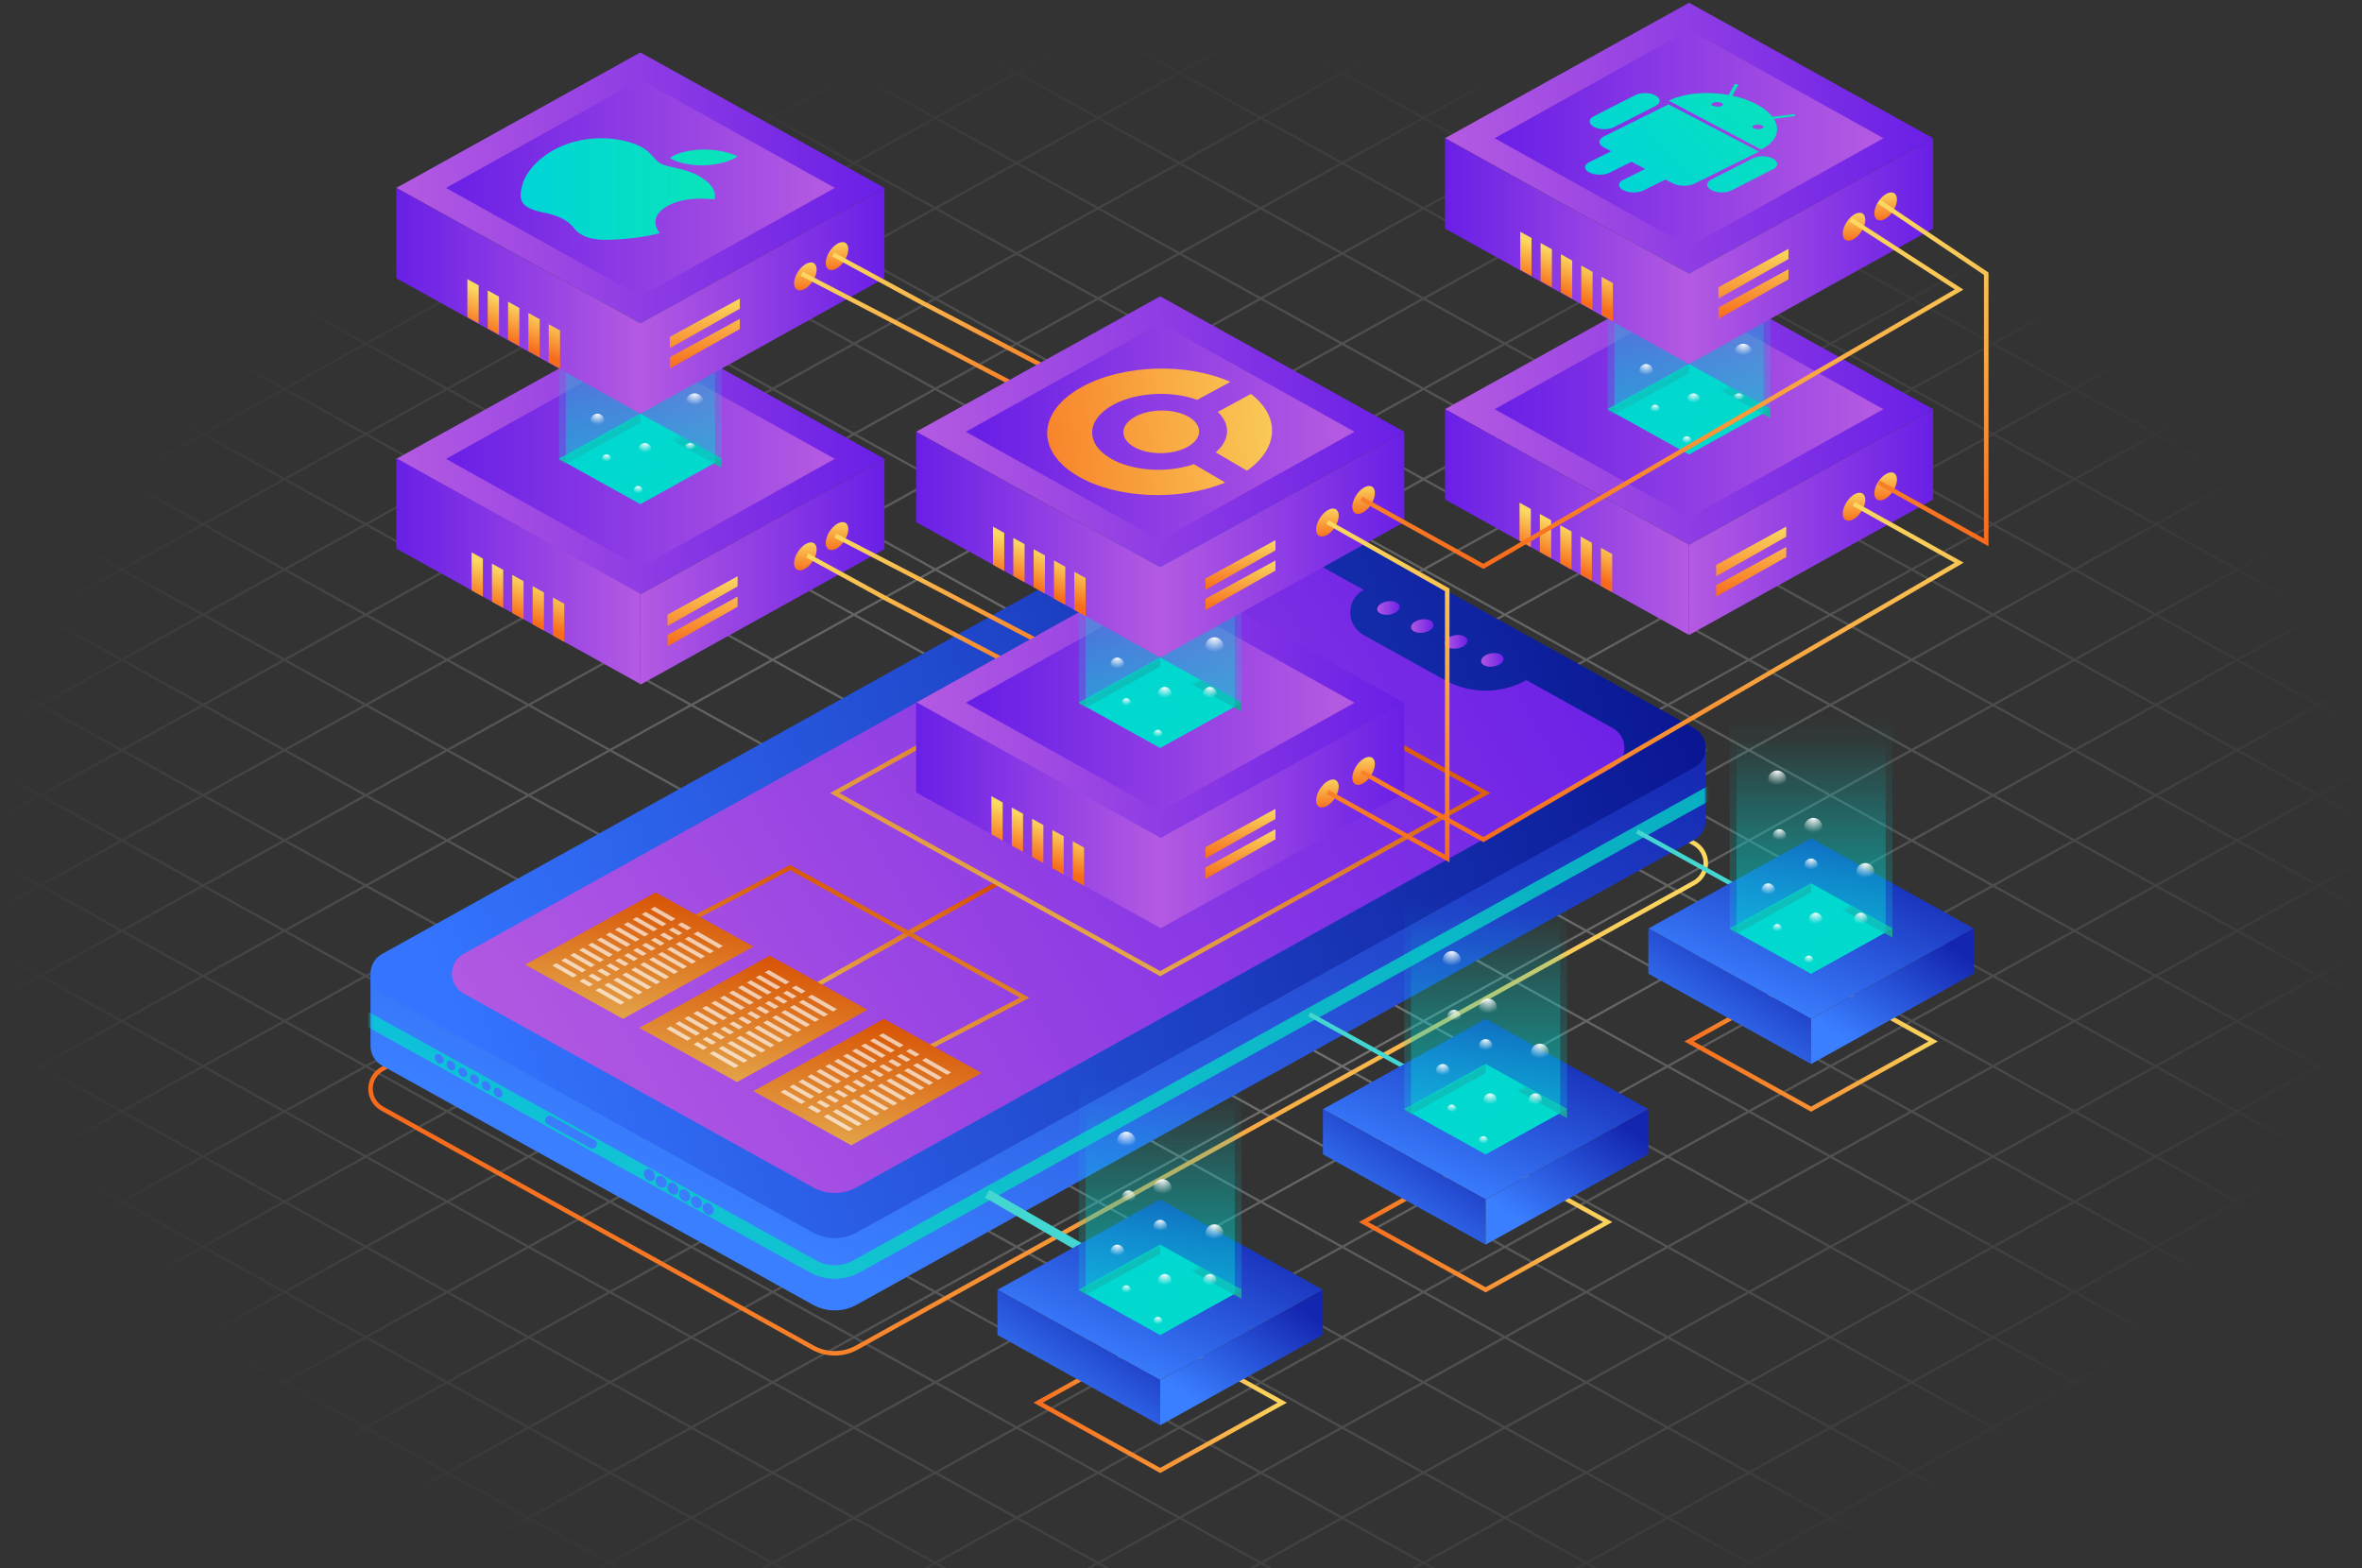<?xml version="1.0" encoding="UTF-8"?>
<svg width="753px" height="500px" viewBox="0 0 753 500" version="1.1" xmlns="http://www.w3.org/2000/svg" xmlns:xlink="http://www.w3.org/1999/xlink">
    <rect x="0" y="0" width="753" height="500" fill="#333333" stroke="none"/>
    <!-- Generator: Sketch 52.3 (67297) - http://www.bohemiancoding.com/sketch -->
    <title>分组 22</title>
    <desc>Created with Sketch.</desc>
    <defs>
        <radialGradient cx="50%" cy="51.381%" fx="50%" fy="51.381%" r="65.577%" gradientTransform="translate(0.5,0.514),scale(0.694,1),scale(1,0.703),translate(-0.5,-0.514)" id="radialGradient-1">
            <stop stop-color="#FFFFFF" stop-opacity="0.404" offset="0%"></stop>
            <stop stop-color="#FFFFFF" stop-opacity="0" offset="100%"></stop>
        </radialGradient>
        <linearGradient x1="100%" y1="33.427%" x2="1.401%" y2="65.965%" id="linearGradient-2">
            <stop stop-color="#FAD961" offset="0%"></stop>
            <stop stop-color="#F76B1C" offset="100%"></stop>
        </linearGradient>
        <linearGradient x1="82.493%" y1="9.091%" x2="23.255%" y2="84.257%" id="linearGradient-3">
            <stop stop-color="#1425AF" offset="0%"></stop>
            <stop stop-color="#3A7FFF" offset="100%"></stop>
        </linearGradient>
        <path d="M426.101,84.96 C426.098,87.488 424.762,89.94 422.394,91.255 L155.41,239.479 C151.063,241.893 145.778,241.893 141.43,239.479 L4.134,163.255 C2.957,162.602 1.987,161.632 1.334,160.455 C0.718,159.346 0.426,158.145 0.427,156.96 L0.425,156.96 L0.425,133.966 L16.931,141.84 L17.164,143.431 L271.118,2.441 C275.465,0.027 280.75,0.027 285.097,2.441 L407.384,70.332 L426.103,61.92 L426.103,84.96 L426.101,84.96 Z" id="path-4"></path>
        <linearGradient x1="100%" y1="100%" x2="0%" y2="0%" id="linearGradient-6">
            <stop stop-color="#06DBB4" offset="0%"></stop>
            <stop stop-color="#00D4D8" offset="100%"></stop>
        </linearGradient>
        <linearGradient x1="2.332%" y1="50%" x2="121.211%" y2="26.755%" id="linearGradient-7">
            <stop stop-color="#3474FF" offset="0%"></stop>
            <stop stop-color="#000078" offset="100%"></stop>
            <stop stop-color="#000078" offset="100%"></stop>
        </linearGradient>
        <linearGradient x1="100%" y1="50%" x2="0%" y2="50%" id="linearGradient-8">
            <stop stop-color="#691FE6" offset="0%"></stop>
            <stop stop-color="#B45AE2" offset="100%"></stop>
        </linearGradient>
        <linearGradient x1="105.815%" y1="32.036%" x2="-2.69%" y2="68.931%" id="linearGradient-9">
            <stop stop-color="#691FE6" offset="0%"></stop>
            <stop stop-color="#B45AE2" offset="100%"></stop>
        </linearGradient>
        <linearGradient x1="35.779%" y1="100%" x2="65.145%" y2="-4.308%" id="linearGradient-10">
            <stop stop-color="#E4A449" offset="0%"></stop>
            <stop stop-color="#D74E00" offset="100%"></stop>
        </linearGradient>
        <linearGradient x1="22.28%" y1="76.898%" x2="72.666%" y2="8.516%" id="linearGradient-11">
            <stop stop-color="#E4A449" offset="0%"></stop>
            <stop stop-color="#D74E00" offset="100%"></stop>
        </linearGradient>
        <linearGradient x1="0%" y1="50%" x2="97.964%" y2="50%" id="linearGradient-12">
            <stop stop-color="#691FE6" offset="0%"></stop>
            <stop stop-color="#B45AE2" offset="100%"></stop>
        </linearGradient>
        <linearGradient x1="50%" y1="0%" x2="50%" y2="100%" id="linearGradient-13">
            <stop stop-color="#FAD961" offset="0%"></stop>
            <stop stop-color="#F76B1C" offset="100%"></stop>
        </linearGradient>
        <linearGradient x1="65.579%" y1="32.352%" x2="50%" y2="72.402%" id="linearGradient-14">
            <stop stop-color="#FAD961" offset="0%"></stop>
            <stop stop-color="#F76B1C" offset="100%"></stop>
        </linearGradient>
        <linearGradient x1="100%" y1="100%" x2="0%" y2="0%" id="linearGradient-15">
            <stop stop-color="#09E3BB" offset="0%"></stop>
            <stop stop-color="#00D4D8" offset="100%"></stop>
        </linearGradient>
        <polygon id="path-16" points="25.938 28.8 51.875 14.4 25.938 0 0 14.4"></polygon>
        <linearGradient x1="50%" y1="100%" x2="50%" y2="0%" id="linearGradient-18">
            <stop stop-color="#00D7D2" offset="0%"></stop>
            <stop stop-color="#00D7D2" stop-opacity="0" offset="100%"></stop>
        </linearGradient>
        <radialGradient cx="50%" cy="0%" fx="50%" fy="0%" r="80.896%" gradientTransform="translate(0.5,0),scale(0.999,1),rotate(90),translate(-0.5,-0)" id="radialGradient-19">
            <stop stop-color="#FFFFFF" offset="0%"></stop>
            <stop stop-color="#FFFFFF" stop-opacity="0" offset="100%"></stop>
        </radialGradient>
        <radialGradient cx="50%" cy="0%" fx="50%" fy="0%" r="67.897%" gradientTransform="translate(0.5,0),scale(0.999,1),rotate(90),translate(-0.5,-0)" id="radialGradient-20">
            <stop stop-color="#FFFFFF" offset="0%"></stop>
            <stop stop-color="#FFFFFF" stop-opacity="0" offset="100%"></stop>
        </radialGradient>
        <radialGradient cx="50%" cy="0%" fx="50%" fy="0%" r="50%" gradientTransform="translate(0.5,0),scale(0.999,1),rotate(90),translate(-0.5,-0)" id="radialGradient-21">
            <stop stop-color="#FFFFFF" offset="0%"></stop>
            <stop stop-color="#FFFFFF" stop-opacity="0" offset="100%"></stop>
        </radialGradient>
        <radialGradient cx="50%" cy="0%" fx="50%" fy="0%" r="80.896%" gradientTransform="translate(0.5,0),scale(0.999,1),rotate(90),translate(-0.5,-0)" id="radialGradient-22">
            <stop stop-color="#FFFFFF" offset="0%"></stop>
            <stop stop-color="#FFFFFF" stop-opacity="0" offset="100%"></stop>
        </radialGradient>
        <radialGradient cx="50%" cy="0%" fx="50%" fy="0%" r="64.188%" gradientTransform="translate(0.5,0),scale(0.999,1),rotate(90),translate(-0.5,-0)" id="radialGradient-23">
            <stop stop-color="#FFFFFF" offset="0%"></stop>
            <stop stop-color="#FFFFFF" stop-opacity="0" offset="100%"></stop>
        </radialGradient>
        <linearGradient x1="0%" y1="50%" x2="97.401%" y2="50%" id="linearGradient-24">
            <stop stop-color="#691FE6" offset="0%"></stop>
            <stop stop-color="#B45AE2" offset="100%"></stop>
        </linearGradient>
        <linearGradient x1="83.723%" y1="50.002%" x2="0%" y2="50%" id="linearGradient-25">
            <stop stop-color="#09E3BB" offset="0%"></stop>
            <stop stop-color="#00D4D8" offset="100%"></stop>
        </linearGradient>
        <polygon id="path-26" points="25.938 28.8 51.875 14.4 25.938 0 0 14.4"></polygon>
        <linearGradient x1="104.831%" y1="30.235%" x2="0%" y2="77.9%" id="linearGradient-28">
            <stop stop-color="#09E3BB" offset="0%"></stop>
            <stop stop-color="#00D4D8" offset="100%"></stop>
        </linearGradient>
        <linearGradient x1="3.581%" y1="50%" x2="96.232%" y2="50%" id="linearGradient-29">
            <stop stop-color="#691FE6" offset="0%"></stop>
            <stop stop-color="#B45AE2" offset="100%"></stop>
        </linearGradient>
        <polygon id="path-30" points="25.938 28.8 51.875 14.4 25.938 0 0 14.4"></polygon>
        <radialGradient cx="50%" cy="0%" fx="50%" fy="0%" r="80.896%" gradientTransform="translate(0.5,0),scale(0.999,1),rotate(90),translate(-0.5,-0)" id="radialGradient-32">
            <stop stop-color="#FFFFFF" offset="0%"></stop>
            <stop stop-color="#FFFFFF" stop-opacity="0" offset="100%"></stop>
        </radialGradient>
        <linearGradient x1="116.992%" y1="39.877%" x2="-28.924%" y2="50%" id="linearGradient-33">
            <stop stop-color="#FAD961" offset="0%"></stop>
            <stop stop-color="#F76B1C" offset="100%"></stop>
        </linearGradient>
        <polygon id="path-34" points="25.938 28.8 51.875 14.4 25.938 0 0 14.4"></polygon>
        <polygon id="path-36" points="25.938 28.8 51.875 14.4 25.938 0 0 14.4"></polygon>
        <polygon id="path-38" points="25.938 28.8 51.875 14.4 25.938 0 0 14.4"></polygon>
    </defs>
    <g id="APP解决方案" stroke="none" stroke-width="1" fill="none" fill-rule="evenodd">
        <g id="APP-1440" transform="translate(-605, -100)">
            <g id="TOP">
                <g id="Illustration">
                    <g id="分组-22" transform="translate(566, 80)">
                        <path d="M440.938,-7.10542736e-15 L466.875,14.4 L440.938,28.8 L415,14.4 L440.938,-7.10542736e-15 Z M440.938,28.8 L466.875,43.2 L440.938,57.6 L415,43.2 L440.938,28.8 Z M440.938,57.6 L466.875,72 L440.938,86.4 L415,72 L440.938,57.6 Z M440.938,86.4 L466.875,100.8 L440.938,115.2 L415,100.8 L440.938,86.4 Z M440.938,115.2 L466.875,129.6 L440.938,144 L415,129.6 L440.938,115.2 Z M440.938,144 L466.875,158.4 L440.938,172.8 L415,158.4 L440.938,144 Z M440.938,172.8 L466.875,187.2 L440.938,201.6 L415,187.2 L440.938,172.8 Z M440.938,201.6 L466.875,216 L440.938,230.4 L415,216 L440.938,201.6 Z M440.938,230.4 L466.875,244.8 L440.938,259.2 L415,244.8 L440.938,230.4 Z M440.938,259.2 L466.875,273.6 L440.938,288 L415,273.6 L440.938,259.2 Z M440.938,288 L466.875,302.4 L440.938,316.8 L415,302.4 L440.938,288 Z M440.938,316.8 L466.875,331.2 L440.938,345.6 L415,331.2 L440.938,316.8 Z M440.938,345.6 L466.875,360 L440.938,374.4 L415,360 L440.938,345.6 Z M440.938,374.4 L466.875,388.8 L440.938,403.2 L415,388.8 L440.938,374.4 Z M440.938,403.2 L466.875,417.6 L440.938,432 L415,417.6 L440.938,403.2 Z M440.938,432 L466.875,446.4 L440.938,460.8 L415,446.4 L440.938,432 Z M440.938,460.8 L466.875,475.2 L440.938,489.6 L415,475.2 L440.938,460.8 Z M440.938,489.6 L466.875,504 L440.938,518.4 L415,504 L440.938,489.6 Z M440.938,518.4 L466.875,532.8 L440.938,547.2 L415,532.8 L440.938,518.4 Z M440.938,547.2 L466.875,561.6 L440.938,576 L415,561.6 L440.938,547.2 Z M492.812,-7.10542736e-15 L518.75,14.4 L492.812,28.8 L466.875,14.4 L492.812,-7.10542736e-15 Z M492.812,28.8 L518.75,43.2 L492.812,57.6 L466.875,43.2 L492.812,28.8 Z M492.812,57.6 L518.75,72 L492.812,86.4 L466.875,72 L492.812,57.6 Z M492.812,86.4 L518.75,100.8 L492.812,115.2 L466.875,100.8 L492.812,86.4 Z M492.812,115.2 L518.75,129.6 L492.812,144 L466.875,129.6 L492.812,115.2 Z M492.812,144 L518.75,158.4 L492.812,172.8 L466.875,158.4 L492.812,144 Z M492.812,172.8 L518.75,187.2 L492.812,201.6 L466.875,187.2 L492.812,172.8 Z M492.812,201.6 L518.75,216 L492.812,230.4 L466.875,216 L492.812,201.6 Z M492.812,230.4 L518.75,244.8 L492.812,259.2 L466.875,244.8 L492.812,230.4 Z M492.812,259.2 L518.75,273.6 L492.812,288 L466.875,273.6 L492.812,259.2 Z M492.812,288 L518.75,302.4 L492.812,316.8 L466.875,302.4 L492.812,288 Z M492.812,316.8 L518.75,331.2 L492.812,345.6 L466.875,331.2 L492.812,316.8 Z M492.812,345.6 L518.75,360 L492.812,374.4 L466.875,360 L492.812,345.6 Z M492.812,374.4 L518.75,388.8 L492.812,403.2 L466.875,388.8 L492.812,374.4 Z M492.812,403.2 L518.75,417.6 L492.812,432 L466.875,417.6 L492.812,403.2 Z M492.812,432 L518.75,446.4 L492.812,460.8 L466.875,446.4 L492.812,432 Z M492.812,460.8 L518.75,475.2 L492.812,489.6 L466.875,475.2 L492.812,460.8 Z M492.812,489.6 L518.75,504 L492.812,518.4 L466.875,504 L492.812,489.6 Z M492.812,518.4 L518.75,532.8 L492.812,547.2 L466.875,532.8 L492.812,518.4 Z M492.812,547.2 L518.75,561.6 L492.812,576 L466.875,561.6 L492.812,547.2 Z M544.688,-7.10542736e-15 L570.625,14.4 L544.688,28.8 L518.75,14.4 L544.688,-7.10542736e-15 Z M544.688,28.8 L570.625,43.2 L544.688,57.6 L518.75,43.2 L544.688,28.8 Z M544.688,57.6 L570.625,72 L544.688,86.4 L518.75,72 L544.688,57.6 Z M544.688,86.4 L570.625,100.8 L544.688,115.2 L518.75,100.8 L544.688,86.4 Z M544.688,115.2 L570.625,129.6 L544.688,144 L518.75,129.6 L544.688,115.2 Z M544.688,144 L570.625,158.4 L544.688,172.8 L518.75,158.4 L544.688,144 Z M544.688,172.8 L570.625,187.2 L544.688,201.6 L518.75,187.2 L544.688,172.8 Z M544.688,201.6 L570.625,216 L544.688,230.4 L518.75,216 L544.688,201.6 Z M544.688,230.4 L570.625,244.8 L544.688,259.2 L518.75,244.8 L544.688,230.4 Z M544.688,259.2 L570.625,273.6 L544.688,288 L518.75,273.6 L544.688,259.2 Z M544.688,288 L570.625,302.4 L544.688,316.8 L518.75,302.4 L544.688,288 Z M544.688,316.8 L570.625,331.2 L544.688,345.6 L518.75,331.2 L544.688,316.8 Z M544.688,345.6 L570.625,360 L544.688,374.4 L518.75,360 L544.688,345.6 Z M544.688,374.4 L570.625,388.8 L544.688,403.2 L518.75,388.8 L544.688,374.4 Z M544.688,403.2 L570.625,417.6 L544.688,432 L518.75,417.6 L544.688,403.2 Z M544.688,432 L570.625,446.4 L544.688,460.8 L518.75,446.4 L544.688,432 Z M544.688,460.8 L570.625,475.2 L544.688,489.6 L518.75,475.2 L544.688,460.8 Z M544.688,489.6 L570.625,504 L544.688,518.4 L518.75,504 L544.688,489.6 Z M544.688,518.4 L570.625,532.8 L544.688,547.2 L518.75,532.8 L544.688,518.4 Z M544.688,547.2 L570.625,561.6 L544.688,576 L518.75,561.6 L544.688,547.2 Z M596.562,-7.10542736e-15 L622.5,14.4 L596.562,28.8 L570.625,14.4 L596.562,-7.10542736e-15 Z M596.562,28.8 L622.5,43.2 L596.562,57.6 L570.625,43.2 L596.562,28.8 Z M596.562,57.6 L622.5,72 L596.562,86.4 L570.625,72 L596.562,57.6 Z M596.562,86.4 L622.5,100.8 L596.562,115.2 L570.625,100.8 L596.562,86.4 Z M596.562,115.2 L622.5,129.6 L596.562,144 L570.625,129.6 L596.562,115.2 Z M596.562,144 L622.5,158.4 L596.562,172.8 L570.625,158.4 L596.562,144 Z M596.562,172.8 L622.5,187.2 L596.562,201.6 L570.625,187.2 L596.562,172.8 Z M596.562,201.6 L622.5,216 L596.562,230.4 L570.625,216 L596.562,201.6 Z M596.562,230.4 L622.5,244.8 L596.562,259.2 L570.625,244.8 L596.562,230.4 Z M596.562,259.2 L622.5,273.6 L596.562,288 L570.625,273.6 L596.562,259.2 Z M596.562,288 L622.5,302.4 L596.562,316.8 L570.625,302.4 L596.562,288 Z M596.562,316.8 L622.5,331.2 L596.562,345.6 L570.625,331.2 L596.562,316.8 Z M596.562,345.6 L622.5,360 L596.562,374.4 L570.625,360 L596.562,345.6 Z M596.562,374.4 L622.5,388.8 L596.562,403.2 L570.625,388.8 L596.562,374.4 Z M596.562,403.2 L622.5,417.6 L596.562,432 L570.625,417.6 L596.562,403.2 Z M596.562,432 L622.5,446.4 L596.562,460.8 L570.625,446.4 L596.562,432 Z M596.562,460.8 L622.5,475.2 L596.562,489.6 L570.625,475.2 L596.562,460.8 Z M596.562,489.6 L622.5,504 L596.562,518.4 L570.625,504 L596.562,489.6 Z M596.562,518.4 L622.5,532.8 L596.562,547.2 L570.625,532.8 L596.562,518.4 Z M596.562,547.2 L622.5,561.6 L596.562,576 L570.625,561.6 L596.562,547.2 Z M648.438,-7.10542736e-15 L674.375,14.4 L648.438,28.8 L622.5,14.4 L648.438,-7.10542736e-15 Z M648.438,28.8 L674.375,43.2 L648.438,57.6 L622.5,43.2 L648.438,28.8 Z M648.438,57.6 L674.375,72 L648.438,86.4 L622.5,72 L648.438,57.6 Z M648.438,86.4 L674.375,100.8 L648.438,115.2 L622.5,100.8 L648.438,86.4 Z M648.438,115.2 L674.375,129.6 L648.438,144 L622.5,129.6 L648.438,115.2 Z M648.438,144 L674.375,158.4 L648.438,172.8 L622.5,158.4 L648.438,144 Z M648.438,172.8 L674.375,187.2 L648.438,201.6 L622.5,187.2 L648.438,172.8 Z M648.438,201.6 L674.375,216 L648.438,230.4 L622.5,216 L648.438,201.6 Z M648.438,230.4 L674.375,244.8 L648.438,259.2 L622.5,244.8 L648.438,230.4 Z M648.438,259.2 L674.375,273.6 L648.438,288 L622.5,273.6 L648.438,259.2 Z M648.438,288 L674.375,302.4 L648.438,316.8 L622.5,302.4 L648.438,288 Z M648.438,316.8 L674.375,331.2 L648.438,345.6 L622.5,331.2 L648.438,316.8 Z M648.438,345.6 L674.375,360 L648.438,374.4 L622.5,360 L648.438,345.6 Z M648.438,374.4 L674.375,388.8 L648.438,403.2 L622.5,388.8 L648.438,374.4 Z M648.438,403.2 L674.375,417.6 L648.438,432 L622.5,417.6 L648.438,403.2 Z M648.438,432 L674.375,446.4 L648.438,460.8 L622.5,446.4 L648.438,432 Z M648.438,460.8 L674.375,475.2 L648.438,489.6 L622.5,475.2 L648.438,460.8 Z M648.438,489.6 L674.375,504 L648.438,518.4 L622.5,504 L648.438,489.6 Z M648.438,518.4 L674.375,532.8 L648.438,547.2 L622.5,532.8 L648.438,518.4 Z M648.438,547.2 L674.375,561.6 L648.438,576 L622.5,561.6 L648.438,547.2 Z M700.312,-7.10542736e-15 L726.25,14.4 L700.312,28.8 L674.375,14.4 L700.312,-7.10542736e-15 Z M700.312,28.8 L726.25,43.2 L700.312,57.6 L674.375,43.2 L700.312,28.8 Z M700.312,57.6 L726.25,72 L700.312,86.4 L674.375,72 L700.312,57.6 Z M700.312,86.4 L726.25,100.8 L700.312,115.2 L674.375,100.8 L700.312,86.4 Z M700.312,115.2 L726.25,129.6 L700.312,144 L674.375,129.6 L700.312,115.2 Z M700.312,144 L726.25,158.4 L700.312,172.8 L674.375,158.4 L700.312,144 Z M700.312,172.8 L726.25,187.2 L700.312,201.6 L674.375,187.2 L700.312,172.8 Z M700.312,201.6 L726.25,216 L700.312,230.4 L674.375,216 L700.312,201.6 Z M700.312,230.4 L726.25,244.8 L700.312,259.2 L674.375,244.8 L700.312,230.4 Z M700.312,259.2 L726.25,273.6 L700.312,288 L674.375,273.6 L700.312,259.2 Z M700.312,288 L726.25,302.4 L700.312,316.8 L674.375,302.4 L700.312,288 Z M700.312,316.8 L726.25,331.2 L700.312,345.6 L674.375,331.2 L700.312,316.8 Z M700.312,345.6 L726.25,360 L700.312,374.4 L674.375,360 L700.312,345.6 Z M700.312,374.4 L726.25,388.8 L700.312,403.2 L674.375,388.8 L700.312,374.4 Z M700.312,403.2 L726.25,417.6 L700.312,432 L674.375,417.6 L700.312,403.2 Z M700.312,432 L726.25,446.4 L700.312,460.8 L674.375,446.4 L700.312,432 Z M700.312,460.8 L726.25,475.2 L700.312,489.6 L674.375,475.2 L700.312,460.8 Z M700.312,489.6 L726.25,504 L700.312,518.4 L674.375,504 L700.312,489.6 Z M700.312,518.4 L726.25,532.8 L700.312,547.2 L674.375,532.8 L700.312,518.4 Z M700.312,547.2 L726.25,561.6 L700.312,576 L674.375,561.6 L700.312,547.2 Z M752.188,-7.10542736e-15 L778.125,14.4 L752.188,28.8 L726.25,14.4 L752.188,-7.10542736e-15 Z M752.188,28.8 L778.125,43.2 L752.188,57.6 L726.25,43.2 L752.188,28.8 Z M752.188,57.6 L778.125,72 L752.188,86.4 L726.25,72 L752.188,57.6 Z M752.188,86.4 L778.125,100.8 L752.188,115.2 L726.25,100.8 L752.188,86.4 Z M752.188,115.2 L778.125,129.6 L752.188,144 L726.25,129.6 L752.188,115.2 Z M752.188,144 L778.125,158.4 L752.188,172.8 L726.25,158.4 L752.188,144 Z M752.188,172.8 L778.125,187.2 L752.188,201.6 L726.25,187.2 L752.188,172.8 Z M752.188,201.6 L778.125,216 L752.188,230.4 L726.25,216 L752.188,201.6 Z M752.188,230.4 L778.125,244.8 L752.188,259.2 L726.25,244.8 L752.188,230.4 Z M752.188,259.2 L778.125,273.6 L752.188,288 L726.25,273.6 L752.188,259.2 Z M752.188,288 L778.125,302.4 L752.188,316.8 L726.25,302.4 L752.188,288 Z M752.188,316.8 L778.125,331.2 L752.188,345.6 L726.25,331.2 L752.188,316.8 Z M752.188,345.6 L778.125,360 L752.188,374.4 L726.25,360 L752.188,345.6 Z M752.188,374.4 L778.125,388.8 L752.188,403.2 L726.25,388.8 L752.188,374.4 Z M752.188,403.2 L778.125,417.6 L752.188,432 L726.25,417.6 L752.188,403.2 Z M752.188,432 L778.125,446.4 L752.188,460.8 L726.25,446.4 L752.188,432 Z M752.188,460.8 L778.125,475.2 L752.188,489.6 L726.25,475.2 L752.188,460.8 Z M752.188,489.6 L778.125,504 L752.188,518.4 L726.25,504 L752.188,489.6 Z M752.188,518.4 L778.125,532.8 L752.188,547.2 L726.25,532.8 L752.188,518.4 Z M752.188,547.2 L778.125,561.6 L752.188,576 L726.25,561.6 L752.188,547.2 Z M804.062,-7.10542736e-15 L830,14.4 L804.062,28.8 L778.125,14.4 L804.062,-7.10542736e-15 Z M804.062,28.8 L830,43.2 L804.062,57.6 L778.125,43.2 L804.062,28.8 Z M804.062,57.6 L830,72 L804.062,86.4 L778.125,72 L804.062,57.6 Z M804.062,86.4 L830,100.8 L804.062,115.2 L778.125,100.8 L804.062,86.4 Z M804.062,115.2 L830,129.6 L804.062,144 L778.125,129.6 L804.062,115.2 Z M804.062,144 L830,158.4 L804.062,172.8 L778.125,158.4 L804.062,144 Z M804.062,172.8 L830,187.2 L804.062,201.6 L778.125,187.2 L804.062,172.8 Z M804.062,201.6 L830,216 L804.062,230.4 L778.125,216 L804.062,201.6 Z M804.062,230.4 L830,244.8 L804.062,259.2 L778.125,244.8 L804.062,230.4 Z M804.062,259.2 L830,273.6 L804.062,288 L778.125,273.6 L804.062,259.2 Z M804.062,288 L830,302.4 L804.062,316.8 L778.125,302.4 L804.062,288 Z M804.062,316.8 L830,331.2 L804.062,345.6 L778.125,331.2 L804.062,316.8 Z M804.062,345.6 L830,360 L804.062,374.4 L778.125,360 L804.062,345.6 Z M804.062,374.4 L830,388.8 L804.062,403.2 L778.125,388.8 L804.062,374.4 Z M804.062,403.2 L830,417.6 L804.062,432 L778.125,417.6 L804.062,403.2 Z M804.062,432 L830,446.4 L804.062,460.8 L778.125,446.4 L804.062,432 Z M804.062,460.8 L830,475.2 L804.062,489.6 L778.125,475.2 L804.062,460.8 Z M804.062,489.6 L830,504 L804.062,518.4 L778.125,504 L804.062,489.6 Z M804.062,518.4 L830,532.8 L804.062,547.2 L778.125,532.8 L804.062,518.4 Z M804.062,547.2 L830,561.6 L804.062,576 L778.125,561.6 L804.062,547.2 Z M25.938,-7.10542736e-15 L51.875,14.4 L25.938,28.8 L0,14.4 L25.938,-7.10542736e-15 Z M25.938,28.8 L51.875,43.2 L25.938,57.6 L0,43.2 L25.938,28.8 Z M25.938,57.6 L51.875,72 L25.938,86.4 L0,72 L25.938,57.6 Z M25.938,86.4 L51.875,100.8 L25.938,115.2 L0,100.8 L25.938,86.4 Z M25.938,115.2 L51.875,129.6 L25.938,144 L0,129.6 L25.938,115.2 Z M25.938,144 L51.875,158.4 L25.938,172.8 L0,158.4 L25.938,144 Z M25.938,172.8 L51.875,187.2 L25.938,201.6 L0,187.2 L25.938,172.8 Z M25.938,201.6 L51.875,216 L25.938,230.4 L0,216 L25.938,201.6 Z M25.938,230.4 L51.875,244.8 L25.938,259.2 L0,244.8 L25.938,230.4 Z M25.938,259.2 L51.875,273.6 L25.938,288 L0,273.6 L25.938,259.2 Z M25.938,288 L51.875,302.4 L25.938,316.8 L0,302.4 L25.938,288 Z M25.938,316.8 L51.875,331.2 L25.938,345.6 L0,331.2 L25.938,316.8 Z M25.938,345.6 L51.875,360 L25.938,374.4 L0,360 L25.938,345.6 Z M25.938,374.4 L51.875,388.8 L25.938,403.2 L0,388.8 L25.938,374.4 Z M25.938,403.2 L51.875,417.6 L25.938,432 L0,417.6 L25.938,403.2 Z M25.938,432 L51.875,446.4 L25.938,460.8 L0,446.4 L25.938,432 Z M25.938,460.8 L51.875,475.2 L25.938,489.6 L0,475.2 L25.938,460.8 Z M25.938,489.6 L51.875,504 L25.938,518.4 L0,504 L25.938,489.6 Z M25.938,518.4 L51.875,532.8 L25.938,547.2 L0,532.8 L25.938,518.4 Z M25.938,547.2 L51.875,561.6 L25.938,576 L0,561.6 L25.938,547.2 Z M77.812,-7.10542736e-15 L103.75,14.4 L77.812,28.8 L51.875,14.4 L77.812,-7.10542736e-15 Z M77.812,28.8 L103.75,43.2 L77.812,57.6 L51.875,43.2 L77.812,28.8 Z M77.812,57.6 L103.75,72 L77.812,86.4 L51.875,72 L77.812,57.6 Z M77.812,86.4 L103.75,100.8 L77.812,115.2 L51.875,100.8 L77.812,86.4 Z M77.812,115.2 L103.75,129.6 L77.812,144 L51.875,129.6 L77.812,115.2 Z M77.812,144 L103.75,158.4 L77.812,172.8 L51.875,158.4 L77.812,144 Z M77.812,172.8 L103.75,187.2 L77.812,201.6 L51.875,187.2 L77.812,172.8 Z M77.812,201.6 L103.75,216 L77.812,230.4 L51.875,216 L77.812,201.6 Z M77.812,230.4 L103.75,244.8 L77.812,259.2 L51.875,244.8 L77.812,230.4 Z M77.812,259.2 L103.75,273.6 L77.812,288 L51.875,273.6 L77.812,259.2 Z M77.812,288 L103.75,302.4 L77.812,316.8 L51.875,302.4 L77.812,288 Z M77.812,316.8 L103.75,331.2 L77.812,345.6 L51.875,331.2 L77.812,316.8 Z M77.812,345.6 L103.75,360 L77.812,374.4 L51.875,360 L77.812,345.6 Z M77.812,374.4 L103.75,388.8 L77.812,403.2 L51.875,388.8 L77.812,374.4 Z M77.812,403.2 L103.75,417.6 L77.812,432 L51.875,417.6 L77.812,403.2 Z M77.812,432 L103.75,446.4 L77.812,460.8 L51.875,446.4 L77.812,432 Z M77.812,460.8 L103.75,475.2 L77.812,489.6 L51.875,475.2 L77.812,460.8 Z M77.812,489.6 L103.75,504 L77.812,518.4 L51.875,504 L77.812,489.6 Z M77.812,518.4 L103.75,532.8 L77.812,547.2 L51.875,532.8 L77.812,518.4 Z M77.812,547.2 L103.75,561.6 L77.812,576 L51.875,561.6 L77.812,547.2 Z M129.688,-7.10542736e-15 L155.625,14.4 L129.688,28.8 L103.75,14.4 L129.688,-7.10542736e-15 Z M129.688,28.8 L155.625,43.2 L129.688,57.6 L103.75,43.2 L129.688,28.8 Z M129.688,57.6 L155.625,72 L129.688,86.4 L103.75,72 L129.688,57.6 Z M129.688,86.4 L155.625,100.8 L129.688,115.2 L103.75,100.8 L129.688,86.4 Z M129.688,115.2 L155.625,129.6 L129.688,144 L103.75,129.6 L129.688,115.2 Z M129.688,144 L155.625,158.4 L129.688,172.8 L103.75,158.4 L129.688,144 Z M129.688,172.8 L155.625,187.2 L129.688,201.6 L103.75,187.2 L129.688,172.8 Z M129.688,201.6 L155.625,216 L129.688,230.4 L103.75,216 L129.688,201.6 Z M129.688,230.4 L155.625,244.8 L129.688,259.2 L103.75,244.8 L129.688,230.4 Z M129.688,259.2 L155.625,273.6 L129.688,288 L103.75,273.6 L129.688,259.2 Z M129.688,288 L155.625,302.4 L129.688,316.8 L103.75,302.4 L129.688,288 Z M129.688,316.8 L155.625,331.2 L129.688,345.6 L103.75,331.2 L129.688,316.8 Z M129.688,345.6 L155.625,360 L129.688,374.4 L103.75,360 L129.688,345.6 Z M129.688,374.4 L155.625,388.8 L129.688,403.2 L103.75,388.8 L129.688,374.4 Z M129.688,403.2 L155.625,417.6 L129.688,432 L103.75,417.6 L129.688,403.2 Z M129.688,432 L155.625,446.4 L129.688,460.8 L103.75,446.4 L129.688,432 Z M129.688,460.8 L155.625,475.2 L129.688,489.6 L103.75,475.2 L129.688,460.8 Z M129.688,489.6 L155.625,504 L129.688,518.4 L103.75,504 L129.688,489.6 Z M129.688,518.4 L155.625,532.8 L129.688,547.2 L103.75,532.8 L129.688,518.4 Z M129.688,547.2 L155.625,561.6 L129.688,576 L103.75,561.6 L129.688,547.2 Z M181.562,-7.10542736e-15 L207.5,14.4 L181.562,28.8 L155.625,14.4 L181.562,-7.10542736e-15 Z M181.562,28.8 L207.5,43.2 L181.562,57.6 L155.625,43.2 L181.562,28.8 Z M181.562,57.6 L207.5,72 L181.562,86.4 L155.625,72 L181.562,57.6 Z M181.562,86.4 L207.5,100.8 L181.562,115.2 L155.625,100.8 L181.562,86.4 Z M181.562,115.2 L207.5,129.6 L181.562,144 L155.625,129.6 L181.562,115.2 Z M181.562,144 L207.5,158.4 L181.562,172.8 L155.625,158.4 L181.562,144 Z M181.562,172.8 L207.5,187.2 L181.562,201.6 L155.625,187.2 L181.562,172.8 Z M181.562,201.6 L207.5,216 L181.562,230.4 L155.625,216 L181.562,201.6 Z M181.562,230.4 L207.5,244.8 L181.562,259.2 L155.625,244.8 L181.562,230.4 Z M181.562,259.2 L207.5,273.6 L181.562,288 L155.625,273.6 L181.562,259.2 Z M181.562,288 L207.5,302.4 L181.562,316.8 L155.625,302.4 L181.562,288 Z M181.562,316.8 L207.5,331.2 L181.562,345.6 L155.625,331.2 L181.562,316.8 Z M181.562,345.6 L207.5,360 L181.562,374.4 L155.625,360 L181.562,345.6 Z M181.562,374.4 L207.5,388.8 L181.562,403.2 L155.625,388.8 L181.562,374.4 Z M181.562,403.2 L207.5,417.6 L181.562,432 L155.625,417.6 L181.562,403.2 Z M181.562,432 L207.5,446.4 L181.562,460.8 L155.625,446.4 L181.562,432 Z M181.562,460.8 L207.5,475.2 L181.562,489.6 L155.625,475.2 L181.562,460.8 Z M181.562,489.6 L207.5,504 L181.562,518.4 L155.625,504 L181.562,489.6 Z M181.562,518.4 L207.5,532.8 L181.562,547.2 L155.625,532.8 L181.562,518.4 Z M181.562,547.2 L207.5,561.6 L181.562,576 L155.625,561.6 L181.562,547.2 Z M233.438,-7.10542736e-15 L259.375,14.4 L233.438,28.8 L207.5,14.4 L233.438,-7.10542736e-15 Z M233.438,28.8 L259.375,43.2 L233.438,57.6 L207.5,43.2 L233.438,28.8 Z M233.438,57.6 L259.375,72 L233.438,86.4 L207.5,72 L233.438,57.6 Z M233.438,86.4 L259.375,100.8 L233.438,115.2 L207.5,100.8 L233.438,86.4 Z M233.438,115.2 L259.375,129.6 L233.438,144 L207.5,129.6 L233.438,115.2 Z M233.438,144 L259.375,158.4 L233.438,172.8 L207.5,158.4 L233.438,144 Z M233.438,172.8 L259.375,187.2 L233.438,201.6 L207.5,187.2 L233.438,172.8 Z M233.438,201.6 L259.375,216 L233.438,230.4 L207.5,216 L233.438,201.6 Z M233.438,230.4 L259.375,244.8 L233.438,259.2 L207.5,244.8 L233.438,230.4 Z M233.438,259.2 L259.375,273.6 L233.438,288 L207.5,273.6 L233.438,259.2 Z M233.438,288 L259.375,302.4 L233.438,316.8 L207.5,302.4 L233.438,288 Z M233.438,316.8 L259.375,331.2 L233.438,345.6 L207.5,331.2 L233.438,316.8 Z M233.438,345.6 L259.375,360 L233.438,374.4 L207.5,360 L233.438,345.6 Z M233.438,374.4 L259.375,388.8 L233.438,403.2 L207.5,388.8 L233.438,374.4 Z M233.438,403.2 L259.375,417.6 L233.438,432 L207.5,417.6 L233.438,403.2 Z M233.438,432 L259.375,446.4 L233.438,460.8 L207.5,446.4 L233.438,432 Z M233.438,460.8 L259.375,475.2 L233.438,489.6 L207.5,475.2 L233.438,460.8 Z M233.438,489.6 L259.375,504 L233.438,518.4 L207.5,504 L233.438,489.6 Z M233.438,518.4 L259.375,532.8 L233.438,547.2 L207.5,532.8 L233.438,518.4 Z M233.438,547.2 L259.375,561.6 L233.438,576 L207.5,561.6 L233.438,547.2 Z M285.312,-7.10542736e-15 L311.25,14.4 L285.312,28.8 L259.375,14.4 L285.312,-7.10542736e-15 Z M285.312,28.8 L311.25,43.2 L285.312,57.6 L259.375,43.2 L285.312,28.8 Z M285.312,57.6 L311.25,72 L285.312,86.4 L259.375,72 L285.312,57.6 Z M285.312,86.4 L311.25,100.8 L285.312,115.2 L259.375,100.8 L285.312,86.4 Z M285.312,115.2 L311.25,129.6 L285.312,144 L259.375,129.6 L285.312,115.2 Z M285.312,144 L311.25,158.4 L285.312,172.8 L259.375,158.4 L285.312,144 Z M285.312,172.8 L311.25,187.2 L285.312,201.6 L259.375,187.2 L285.312,172.8 Z M285.312,201.6 L311.25,216 L285.312,230.4 L259.375,216 L285.312,201.6 Z M285.312,230.4 L311.25,244.8 L285.312,259.2 L259.375,244.8 L285.312,230.4 Z M285.312,259.2 L311.25,273.6 L285.312,288 L259.375,273.6 L285.312,259.2 Z M285.312,288 L311.25,302.4 L285.312,316.8 L259.375,302.4 L285.312,288 Z M285.312,316.8 L311.25,331.2 L285.312,345.6 L259.375,331.2 L285.312,316.8 Z M285.312,345.6 L311.25,360 L285.312,374.4 L259.375,360 L285.312,345.6 Z M285.312,374.4 L311.25,388.8 L285.312,403.2 L259.375,388.8 L285.312,374.4 Z M285.312,403.2 L311.25,417.6 L285.312,432 L259.375,417.6 L285.312,403.2 Z M285.312,432 L311.25,446.4 L285.312,460.8 L259.375,446.4 L285.312,432 Z M285.312,460.8 L311.25,475.2 L285.312,489.6 L259.375,475.2 L285.312,460.8 Z M285.312,489.6 L311.25,504 L285.312,518.4 L259.375,504 L285.312,489.6 Z M285.312,518.4 L311.25,532.8 L285.312,547.2 L259.375,532.8 L285.312,518.4 Z M285.312,547.2 L311.25,561.6 L285.312,576 L259.375,561.6 L285.312,547.2 Z M337.188,-7.10542736e-15 L363.125,14.4 L337.188,28.8 L311.25,14.4 L337.188,-7.10542736e-15 Z M337.188,28.8 L363.125,43.2 L337.188,57.6 L311.25,43.2 L337.188,28.8 Z M337.188,57.6 L363.125,72 L337.188,86.4 L311.25,72 L337.188,57.6 Z M337.188,86.4 L363.125,100.8 L337.188,115.2 L311.25,100.8 L337.188,86.4 Z M337.188,115.2 L363.125,129.6 L337.188,144 L311.25,129.6 L337.188,115.2 Z M337.188,144 L363.125,158.4 L337.188,172.8 L311.25,158.4 L337.188,144 Z M337.188,172.8 L363.125,187.2 L337.188,201.6 L311.25,187.2 L337.188,172.8 Z M337.188,201.6 L363.125,216 L337.188,230.4 L311.25,216 L337.188,201.6 Z M337.188,230.4 L363.125,244.8 L337.188,259.2 L311.25,244.8 L337.188,230.4 Z M337.188,259.2 L363.125,273.6 L337.188,288 L311.25,273.6 L337.188,259.2 Z M337.188,288 L363.125,302.4 L337.188,316.8 L311.25,302.4 L337.188,288 Z M337.188,316.8 L363.125,331.2 L337.188,345.6 L311.25,331.2 L337.188,316.8 Z M337.188,345.6 L363.125,360 L337.188,374.4 L311.25,360 L337.188,345.6 Z M337.188,374.4 L363.125,388.8 L337.188,403.2 L311.25,388.8 L337.188,374.4 Z M337.188,403.2 L363.125,417.6 L337.188,432 L311.25,417.6 L337.188,403.2 Z M337.188,432 L363.125,446.4 L337.188,460.8 L311.25,446.4 L337.188,432 Z M337.188,460.8 L363.125,475.2 L337.188,489.6 L311.25,475.2 L337.188,460.8 Z M337.188,489.6 L363.125,504 L337.188,518.4 L311.25,504 L337.188,489.6 Z M337.188,518.4 L363.125,532.8 L337.188,547.2 L311.25,532.8 L337.188,518.4 Z M337.188,547.2 L363.125,561.6 L337.188,576 L311.25,561.6 L337.188,547.2 Z M389.062,-7.10542736e-15 L415,14.4 L389.062,28.8 L363.125,14.4 L389.062,-7.10542736e-15 Z M389.062,28.8 L415,43.2 L389.062,57.6 L363.125,43.2 L389.062,28.8 Z M389.062,57.6 L415,72 L389.062,86.4 L363.125,72 L389.062,57.6 Z M389.062,86.4 L415,100.8 L389.062,115.2 L363.125,100.8 L389.062,86.4 Z M389.062,115.2 L415,129.6 L389.062,144 L363.125,129.6 L389.062,115.2 Z M389.062,144 L415,158.4 L389.062,172.8 L363.125,158.4 L389.062,144 Z M389.062,172.8 L415,187.2 L389.062,201.6 L363.125,187.2 L389.062,172.8 Z M389.062,201.6 L415,216 L389.062,230.4 L363.125,216 L389.062,201.6 Z M389.062,230.4 L415,244.8 L389.062,259.2 L363.125,244.8 L389.062,230.4 Z M389.062,259.2 L415,273.6 L389.062,288 L363.125,273.6 L389.062,259.2 Z M389.062,288 L415,302.4 L389.062,316.8 L363.125,302.4 L389.062,288 Z M389.062,316.8 L415,331.2 L389.062,345.6 L363.125,331.2 L389.062,316.8 Z M389.062,345.6 L415,360 L389.062,374.4 L363.125,360 L389.062,345.6 Z M389.062,374.4 L415,388.8 L389.062,403.2 L363.125,388.8 L389.062,374.4 Z M389.062,403.2 L415,417.6 L389.062,432 L363.125,417.6 L389.062,403.2 Z M389.062,432 L415,446.4 L389.062,460.8 L363.125,446.4 L389.062,432 Z M389.062,460.8 L415,475.2 L389.062,489.6 L363.125,475.2 L389.062,460.8 Z M389.062,489.6 L415,504 L389.062,518.4 L363.125,504 L389.062,489.6 Z M389.062,518.4 L415,532.8 L389.062,547.2 L363.125,532.8 L389.062,518.4 Z M389.062,547.2 L415,561.6 L389.062,576 L363.125,561.6 L389.062,547.2 Z" id="合并形状" stroke="url(#radialGradient-1)" stroke-width="0.72" fill-rule="nonzero"></path>
                        <g id="手机" transform="translate(149.492, 172.08)">
                            <path d="M162.615,277.639 L429.599,129.415 C433.076,127.485 434.329,123.102 432.399,119.625 C431.746,118.448 430.776,117.478 429.599,116.825 L292.302,40.601 C287.955,38.187 282.67,38.187 278.323,40.601 L11.339,188.825 C7.862,190.755 6.608,195.138 8.538,198.615 C9.192,199.792 10.162,200.762 11.339,201.415 L148.635,277.639 C152.983,280.053 158.267,280.053 162.615,277.639 Z" id="路径-42" stroke="url(#linearGradient-2)" stroke-width="1.44"></path>
                            <g id="分组-24" transform="translate(7.205, 24.48)">
                                <mask id="mask-5" fill="white">
                                    <use xlink:href="#path-4"></use>
                                </mask>
                                <use id="Mask" fill="url(#linearGradient-3)" xlink:href="#path-4"></use>
                                <path d="M155.41,227.239 L430.027,74.777 C432.314,73.507 433.733,71.098 433.733,68.482 L433.733,66.24 C433.733,63.153 431.23,60.651 428.143,60.651 C427.869,60.651 427.594,60.671 427.323,60.711 L-7.205,125.192 L-7.205,140.482 C-7.205,143.098 -5.786,145.507 -3.5,146.777 L141.43,227.239 C145.778,229.653 151.063,229.653 155.41,227.239 Z" id="路径-42" stroke="url(#linearGradient-6)" stroke-width="4.32" opacity="0.875" mask="url(#mask-5)"></path>
                                <path d="M57.522,180.655 L71.159,188.226" id="形状" stroke="#397DFD" stroke-width="2.88" stroke-linecap="round" mask="url(#mask-5)"></path>
                                <path d="M22.335,161.771 C21.937,161.521 21.615,160.996 21.615,160.598 C21.615,160.2 21.937,160.081 22.335,160.331 C22.733,160.581 23.056,161.106 23.056,161.503 C23.056,161.901 22.733,162.021 22.335,161.771 Z M26.082,163.931 C25.684,163.681 25.361,163.156 25.361,162.758 C25.361,162.36 25.684,162.241 26.082,162.491 C26.48,162.741 26.802,163.266 26.802,163.663 C26.802,164.061 26.48,164.181 26.082,163.931 Z M29.828,166.091 C29.43,165.841 29.108,165.316 29.108,164.918 C29.108,164.52 29.43,164.401 29.828,164.651 C30.226,164.901 30.549,165.426 30.549,165.823 C30.549,166.221 30.226,166.341 29.828,166.091 Z M33.575,168.251 C33.177,168.001 32.854,167.476 32.854,167.078 C32.854,166.68 33.177,166.561 33.575,166.811 C33.973,167.061 34.295,167.586 34.295,167.983 C34.295,168.381 33.973,168.501 33.575,168.251 Z M37.321,170.411 C36.923,170.161 36.601,169.636 36.601,169.238 C36.601,168.84 36.923,168.721 37.321,168.971 C37.719,169.221 38.042,169.746 38.042,170.143 C38.042,170.541 37.719,170.661 37.321,170.411 Z M41.068,172.571 C40.67,172.321 40.347,171.796 40.347,171.398 C40.347,171 40.67,170.881 41.068,171.131 C41.466,171.381 41.788,171.906 41.788,172.303 C41.788,172.701 41.466,172.821 41.068,172.571 Z" id="合并形状" stroke="#397DFD" stroke-width="1.44" fill="#3A7FFF" fill-rule="nonzero" mask="url(#mask-5)"></path>
                                <path d="M89.34,198.851 C88.942,198.601 88.62,198.076 88.62,197.678 C88.62,197.28 88.942,197.161 89.34,197.411 C89.738,197.661 90.061,198.186 90.061,198.583 C90.061,198.981 89.738,199.101 89.34,198.851 Z M93.087,201.011 C92.689,200.761 92.366,200.236 92.366,199.838 C92.366,199.44 92.689,199.321 93.087,199.571 C93.485,199.821 93.807,200.346 93.807,200.743 C93.807,201.141 93.485,201.261 93.087,201.011 Z M96.833,203.171 C96.435,202.921 96.113,202.396 96.113,201.998 C96.113,201.6 96.435,201.481 96.833,201.731 C97.231,201.981 97.554,202.506 97.554,202.903 C97.554,203.301 97.231,203.421 96.833,203.171 Z M100.58,205.331 C100.182,205.081 99.859,204.556 99.859,204.158 C99.859,203.76 100.182,203.641 100.58,203.891 C100.978,204.141 101.3,204.666 101.3,205.063 C101.3,205.461 100.978,205.581 100.58,205.331 Z M104.326,207.491 C103.928,207.241 103.606,206.716 103.606,206.318 C103.606,205.92 103.928,205.801 104.326,206.051 C104.724,206.301 105.047,206.826 105.047,207.223 C105.047,207.621 104.724,207.741 104.326,207.491 Z M108.073,209.651 C107.675,209.401 107.352,208.876 107.352,208.478 C107.352,208.08 107.675,207.961 108.073,208.211 C108.471,208.461 108.793,208.986 108.793,209.383 C108.793,209.781 108.471,209.901 108.073,209.651 Z" id="合并形状-copy-3" stroke="#397DFD" stroke-width="2.16" fill="#3A7FFF" fill-rule="nonzero" mask="url(#mask-5)"></path>
                            </g>
                            <path d="M162.615,240.919 L429.599,92.695 C433.076,90.765 434.329,86.382 432.399,82.905 C431.746,81.728 430.776,80.758 429.599,80.105 L292.302,3.881 C287.955,1.467 282.67,1.467 278.323,3.881 L11.339,152.105 C7.862,154.035 6.608,158.418 8.538,161.895 C9.192,163.072 10.162,164.042 11.339,164.695 L148.635,240.919 C152.983,243.333 158.267,243.333 162.615,240.919 Z" id="路径-42" fill="url(#linearGradient-7)"></path>
                            <path d="M329.626,43.578 C331.045,44.266 333.319,44.021 334.703,43.03 C336.088,42.039 336.059,40.678 334.639,39.99 C333.22,39.302 330.946,39.548 329.562,40.538 C328.177,41.529 328.206,42.89 329.626,43.578 Z" id="椭圆形" fill="url(#linearGradient-8)" fill-rule="nonzero"></path>
                            <path d="M340.433,49.338 C341.853,50.026 344.126,49.781 345.51,48.79 C346.895,47.799 346.866,46.438 345.447,45.75 C344.027,45.062 341.753,45.308 340.369,46.298 C338.984,47.289 339.013,48.65 340.433,49.338 Z" id="椭圆形-copy-26" fill="url(#linearGradient-8)" fill-rule="nonzero"></path>
                            <path d="M351.24,54.378 C352.66,55.066 354.933,54.821 356.318,53.83 C357.702,52.839 357.674,51.478 356.254,50.79 C354.834,50.102 352.561,50.348 351.176,51.338 C349.792,52.329 349.82,53.69 351.24,54.378 Z" id="椭圆形-copy-30" fill="url(#linearGradient-8)" fill-rule="nonzero"></path>
                            <path d="M362.768,60.138 C364.188,60.826 366.461,60.581 367.846,59.59 C369.23,58.599 369.202,57.238 367.782,56.55 C366.362,55.862 364.089,56.108 362.704,57.098 C361.319,58.089 361.348,59.45 362.768,60.138 Z" id="椭圆形-copy-31" fill="url(#linearGradient-8)" fill-rule="nonzero"></path>
                            <path d="M292.302,18.281 L324.219,36 L324.219,36 C320.242,38.208 318.808,43.221 321.016,47.197 C321.763,48.543 322.873,49.653 324.219,50.4 L350.156,64.8 C358.222,69.278 368.028,69.278 376.094,64.8 L403.661,80.105 C407.138,82.035 408.392,86.418 406.462,89.895 C405.808,91.072 404.838,92.042 403.661,92.695 L162.615,226.519 C158.267,228.933 152.983,228.933 148.635,226.519 L37.276,164.695 C33.799,162.765 32.546,158.382 34.476,154.905 C35.129,153.728 36.099,152.758 37.276,152.105 L278.323,18.281 C282.67,15.867 287.955,15.867 292.302,18.281 Z" id="Mask" fill="url(#linearGradient-9)"></path>
                        </g>
                        <g id="其他" transform="translate(206.411, 215.28)">
                            <polygon id="路径-49" stroke="url(#linearGradient-10)" stroke-width="1.44" fill-rule="nonzero" points="92.943 118.8 124.644 100.8 150.582 86.4"></polygon>
                            <polyline id="形状" stroke="url(#linearGradient-10)" stroke-width="1.44" fill-rule="nonzero" points="51.875 98.423 84.464 81.36 84.464 81.36 159.227 122.865 127.886 139.172"></polyline>
                            <g id="分组-26" transform="translate(0, 89.28)">
                                <polygon id="路径-48" fill="url(#linearGradient-10)" fill-rule="nonzero" points="0 23.04 31.187 40.32 72.769 17.28 41.582 7.10542736e-15"></polygon>
                                <polygon id="路径-48-copy" fill="url(#linearGradient-10)" fill-rule="nonzero" points="36.385 43.2 67.571 60.48 109.154 37.44 77.967 20.16"></polygon>
                                <polygon id="路径-48-copy-2" fill="url(#linearGradient-10)" fill-rule="nonzero" points="72.769 63.36 103.956 80.64 145.538 57.6 114.351 40.32"></polygon>
                                <path d="M41.276,4.608 L41.28,4.608 L47.903,8.407 L46.619,9.143 L39.997,5.344 L41.276,4.608 Z M51.712,12.065 L48.65,10.308 L49.931,9.572 L52.994,11.329 L51.712,12.065 Z M53.742,13.23 L55.024,12.493 L63.035,17.091 L61.753,17.825 L53.742,13.23 Z M43.771,10.777 L37.148,6.977 L38.431,6.242 L45.053,10.042 L43.771,10.777 Z M48.863,13.699 L45.802,11.943 L47.082,11.206 L50.146,12.964 L48.863,13.699 Z M58.905,19.46 L50.893,14.864 L52.176,14.128 L60.187,18.725 L58.905,19.46 Z M40.923,12.412 L34.3,8.612 L35.582,7.876 L42.205,11.676 L40.923,12.412 Z M46.015,15.333 L42.953,13.577 L44.234,12.84 L47.297,14.598 L46.015,15.333 Z M56.056,21.094 L48.045,16.498 L49.327,15.763 L57.338,20.359 L56.056,21.094 Z M38.075,14.046 L31.452,10.246 L32.733,9.51 L39.357,13.31 L38.075,14.046 Z M43.166,16.968 L40.104,15.211 L41.385,14.475 L44.448,16.232 L43.166,16.968 Z M53.208,22.729 L45.196,18.132 L46.478,17.397 L54.49,21.993 L53.208,22.729 Z M35.226,15.68 L28.603,11.88 L29.884,11.145 L36.508,14.945 L35.226,15.68 Z M40.317,18.602 L37.256,16.846 L38.538,16.109 L41.6,17.866 L40.317,18.602 Z M50.359,24.363 L42.348,19.767 L43.63,19.031 L51.641,23.628 L50.359,24.363 Z M32.377,17.315 L25.755,13.514 L27.035,12.779 L33.659,16.579 L32.377,17.315 Z M37.469,20.236 L34.407,18.48 L35.689,17.743 L38.751,19.501 L37.469,20.236 Z M47.51,25.997 L39.499,21.401 L40.781,20.665 L48.793,25.262 L47.51,25.997 Z M29.529,18.949 L22.906,15.149 L24.187,14.413 L30.811,18.213 L29.529,18.949 Z M34.621,21.871 L31.559,20.114 L32.84,19.377 L35.903,21.135 L34.621,21.871 Z M44.662,27.632 L36.65,23.035 L37.932,22.3 L45.944,26.896 L44.662,27.632 Z M26.68,20.583 L20.057,16.783 L21.338,16.048 L27.962,19.848 L26.68,20.583 Z M31.772,23.505 L28.71,21.749 L29.991,21.012 L33.054,22.769 L31.772,23.505 Z M41.814,29.266 L33.802,24.67 L35.084,23.934 L43.095,28.53 L41.814,29.266 Z M23.831,22.218 L17.209,18.417 L18.489,17.682 L25.114,21.482 L23.831,22.218 Z M28.924,25.139 L25.862,23.383 L27.142,22.646 L30.206,24.404 L28.924,25.139 Z M38.965,30.9 L30.954,26.304 L32.236,25.568 L40.247,30.165 L38.965,30.9 Z M20.983,23.852 L14.361,20.052 L15.641,19.316 L22.266,23.116 L20.983,23.852 Z M26.075,26.774 L23.013,25.017 L24.294,24.28 L27.357,26.038 L26.075,26.774 Z M36.117,32.535 L28.105,27.938 L29.387,27.203 L37.399,31.799 L36.117,32.535 Z M18.135,25.486 L11.512,21.686 L12.793,20.95 L19.417,24.751 L18.135,25.486 Z M23.226,28.408 L20.165,26.652 L21.447,25.915 L24.508,27.672 L23.226,28.408 Z M33.268,34.169 L25.256,29.573 L26.539,28.837 L34.55,33.433 L33.268,34.169 Z M8.663,23.321 L9.945,22.584 L16.568,26.384 L15.286,27.12 L8.663,23.321 Z M20.378,30.042 L17.316,28.286 L18.598,27.549 L21.66,29.307 L20.378,30.042 Z M22.408,31.206 L23.688,30.471 L31.701,35.067 L30.419,35.803 L22.408,31.206 Z" id="合并形状" fill-opacity="0.659" fill="#FFFFFF"></path>
                                <path d="M77.66,24.768 L77.665,24.768 L84.287,28.567 L83.004,29.303 L76.381,25.504 L77.66,24.768 Z M88.096,32.225 L85.035,30.468 L86.315,29.732 L89.379,31.489 L88.096,32.225 Z M90.126,33.39 L91.408,32.653 L99.42,37.251 L98.138,37.985 L90.126,33.39 Z M80.156,30.937 L73.533,27.137 L74.815,26.402 L81.438,30.202 L80.156,30.937 Z M85.248,33.859 L82.186,32.103 L83.467,31.366 L86.53,33.124 L85.248,33.859 Z M95.29,39.62 L87.278,35.024 L88.56,34.288 L96.572,38.885 L95.29,39.62 Z M77.307,32.572 L70.684,28.772 L71.967,28.036 L78.589,31.836 L77.307,32.572 Z M82.399,35.493 L79.337,33.737 L80.618,33 L83.681,34.758 L82.399,35.493 Z M92.441,41.254 L84.429,36.658 L85.711,35.923 L93.723,40.519 L92.441,41.254 Z M74.459,34.206 L67.836,30.406 L69.117,29.67 L75.741,33.47 L74.459,34.206 Z M79.551,37.128 L76.489,35.371 L77.77,34.635 L80.833,36.392 L79.551,37.128 Z M89.592,42.889 L81.581,38.292 L82.863,37.557 L90.874,42.153 L89.592,42.889 Z M71.61,35.84 L64.988,32.04 L66.269,31.305 L72.893,35.105 L71.61,35.84 Z M76.702,38.762 L73.64,37.006 L74.922,36.269 L77.984,38.026 L76.702,38.762 Z M86.744,44.523 L78.732,39.927 L80.014,39.191 L88.026,43.788 L86.744,44.523 Z M68.762,37.475 L62.139,33.674 L63.42,32.939 L70.044,36.739 L68.762,37.475 Z M73.853,40.396 L70.792,38.64 L72.074,37.903 L75.136,39.661 L73.853,40.396 Z M83.895,46.157 L75.883,41.561 L77.166,40.825 L85.177,45.422 L83.895,46.157 Z M65.913,39.109 L59.29,35.309 L60.571,34.573 L67.195,38.373 L65.913,39.109 Z M71.005,42.031 L67.944,40.274 L69.224,39.537 L72.288,41.295 L71.005,42.031 Z M81.046,47.792 L73.035,43.195 L74.317,42.46 L82.328,47.056 L81.046,47.792 Z M63.065,40.743 L56.442,36.943 L57.723,36.208 L64.347,40.008 L63.065,40.743 Z M68.157,43.665 L65.095,41.909 L66.376,41.172 L69.439,42.929 L68.157,43.665 Z M78.198,49.426 L70.187,44.83 L71.469,44.094 L79.479,48.69 L78.198,49.426 Z M60.216,42.378 L53.593,38.577 L54.874,37.842 L61.498,41.642 L60.216,42.378 Z M65.308,45.299 L62.246,43.543 L63.527,42.806 L66.59,44.564 L65.308,45.299 Z M75.35,51.06 L67.338,46.464 L68.62,45.728 L76.632,50.325 L75.35,51.06 Z M57.368,44.012 L50.745,40.212 L52.026,39.476 L58.65,43.276 L57.368,44.012 Z M62.459,46.934 L59.398,45.177 L60.678,44.44 L63.742,46.198 L62.459,46.934 Z M72.501,52.695 L64.49,48.098 L65.772,47.363 L73.783,51.959 L72.501,52.695 Z M54.519,45.646 L47.897,41.846 L49.177,41.11 L55.801,44.911 L54.519,45.646 Z M59.611,48.568 L56.549,46.812 L57.831,46.075 L60.893,47.832 L59.611,48.568 Z M69.653,54.329 L61.641,49.733 L62.923,48.997 L70.935,53.593 L69.653,54.329 Z M45.048,43.481 L46.33,42.744 L52.952,46.544 L51.67,47.28 L45.048,43.481 Z M56.762,50.202 L53.7,48.446 L54.983,47.709 L58.044,49.467 L56.762,50.202 Z M58.792,51.366 L60.073,50.631 L68.086,55.227 L66.804,55.963 L58.792,51.366 Z" id="合并形状" fill-opacity="0.659" fill="#FFFFFF"></path>
                                <path d="M114.045,44.928 L114.049,44.928 L120.672,48.727 L119.388,49.463 L112.766,45.664 L114.045,44.928 Z M124.481,52.385 L121.419,50.628 L122.7,49.892 L125.763,51.649 L124.481,52.385 Z M126.511,53.55 L127.793,52.813 L135.804,57.411 L134.522,58.145 L126.511,53.55 Z M116.54,51.097 L109.918,47.297 L111.2,46.562 L117.822,50.362 L116.54,51.097 Z M121.633,54.019 L118.571,52.263 L119.851,51.526 L122.915,53.284 L121.633,54.019 Z M131.674,59.78 L123.663,55.184 L124.945,54.448 L132.956,59.045 L131.674,59.78 Z M113.692,52.732 L107.069,48.932 L108.351,48.196 L114.974,51.996 L113.692,52.732 Z M118.784,55.653 L115.722,53.897 L117.003,53.16 L120.066,54.918 L118.784,55.653 Z M128.825,61.414 L120.814,56.818 L122.096,56.083 L130.108,60.679 L128.825,61.414 Z M110.844,54.366 L104.221,50.566 L105.502,49.83 L112.126,53.63 L110.844,54.366 Z M115.935,57.288 L112.873,55.531 L114.154,54.795 L117.217,56.552 L115.935,57.288 Z M125.977,63.049 L117.965,58.452 L119.247,57.717 L127.259,62.313 L125.977,63.049 Z M107.995,56 L101.372,52.2 L102.653,51.465 L109.277,55.265 L107.995,56 Z M113.087,58.922 L110.025,57.166 L111.307,56.429 L114.369,58.186 L113.087,58.922 Z M123.128,64.683 L115.117,60.087 L116.399,59.351 L124.41,63.948 L123.128,64.683 Z M105.146,57.635 L98.524,53.834 L99.804,53.099 L106.428,56.899 L105.146,57.635 Z M110.238,60.556 L107.176,58.8 L108.458,58.063 L111.52,59.821 L110.238,60.556 Z M120.28,66.317 L112.268,61.721 L113.55,60.985 L121.562,65.582 L120.28,66.317 Z M102.298,59.269 L95.675,55.469 L96.956,54.733 L103.58,58.533 L102.298,59.269 Z M107.39,62.191 L104.328,60.434 L105.609,59.697 L108.672,61.455 L107.39,62.191 Z M117.431,67.952 L109.419,63.355 L110.701,62.62 L118.713,67.216 L117.431,67.952 Z M99.449,60.903 L92.826,57.103 L94.107,56.368 L100.731,60.168 L99.449,60.903 Z M104.541,63.825 L101.479,62.069 L102.76,61.332 L105.823,63.089 L104.541,63.825 Z M114.583,69.586 L106.571,64.99 L107.854,64.254 L115.864,68.85 L114.583,69.586 Z M96.6,62.538 L89.978,58.737 L91.259,58.002 L97.883,61.802 L96.6,62.538 Z M101.693,65.459 L98.631,63.703 L99.912,62.966 L102.975,64.724 L101.693,65.459 Z M111.734,71.22 L103.723,66.624 L105.005,65.888 L113.016,70.485 L111.734,71.22 Z M93.753,64.172 L87.13,60.372 L88.411,59.636 L95.035,63.436 L93.753,64.172 Z M98.844,67.094 L95.782,65.337 L97.063,64.6 L100.126,66.358 L98.844,67.094 Z M108.886,72.855 L100.874,68.258 L102.156,67.523 L110.168,72.119 L108.886,72.855 Z M90.904,65.806 L84.281,62.006 L85.562,61.27 L92.186,65.071 L90.904,65.806 Z M95.995,68.728 L92.934,66.972 L94.216,66.235 L97.278,67.992 L95.995,68.728 Z M106.037,74.489 L98.026,69.893 L99.308,69.157 L107.319,73.753 L106.037,74.489 Z M81.432,63.641 L82.714,62.904 L89.337,66.704 L88.055,67.44 L81.432,63.641 Z M93.147,70.362 L90.085,68.606 L91.367,67.869 L94.429,69.627 L93.147,70.362 Z M95.177,71.526 L96.457,70.791 L104.47,75.387 L103.188,76.123 L95.177,71.526 Z" id="合并形状" fill-opacity="0.659" fill="#FFFFFF"></path>
                            </g>
                            <polygon id="路径-50" stroke="url(#linearGradient-11)" stroke-width="1.44" fill-rule="nonzero" points="202.457 115.2 98.707 57.6 202.457 0 306.207 57.6"></polygon>
                        </g>
                        <g id="苹果" transform="translate(165.343, 36.72)">
                            <g id="02" transform="translate(0, 86.4)" fill-rule="nonzero">
                                <polygon id="路径-28" fill="url(#linearGradient-8)" points="77.812 86.4 155.625 43.2 77.812 0 2.84217094e-14 43.2"></polygon>
                                <polygon id="路径-28" fill="url(#linearGradient-12)" points="77.812 77.76 139.774 43.2 77.812 8.64 15.851 43.2"></polygon>
                                <polygon id="路径-29" fill="url(#linearGradient-8)" points="77.812 86.4 77.812 115.2 155.625 72 155.625 43.2"></polygon>
                                <path d="M140.495,71.702 C142.484,70.488 144.097,67.766 144.097,65.623 C144.097,63.479 142.484,62.726 140.495,63.94 C138.505,65.154 136.892,67.876 136.892,70.019 C136.892,72.163 138.505,72.916 140.495,71.702 Z" id="椭圆形" fill="url(#linearGradient-13)"></path>
                                <path d="M130.408,78.182 C132.398,76.968 134.01,74.246 134.01,72.103 C134.01,69.959 132.398,69.206 130.408,70.42 C128.418,71.634 126.806,74.356 126.806,76.499 C126.806,78.643 128.418,79.396 130.408,78.182 Z" id="椭圆形-copy-23" fill="url(#linearGradient-13)"></path>
                                <path d="M86.458,92.88 L108.793,80.64 L108.793,83.88 L86.458,96.48 L86.458,92.88 Z M86.458,99.36 L108.793,87.12 L108.793,90.36 L86.458,102.96 L86.458,99.36 Z" id="合并形状" fill="url(#linearGradient-13)"></path>
                                <polygon id="Mask" fill="url(#linearGradient-8)" transform="translate(38.906, 79) scale(-1, 1) translate(-38.906, -79) " points="0 86.2 0 115 77.812 71.8 77.812 43"></polygon>
                                <path d="M27.602,87.16 L24,85.16 L24,73 L27.602,75 L27.602,87.16 Z M34.087,90.76 L30.484,88.76 L30.484,76.6 L34.087,78.6 L34.087,90.76 Z M40.571,94.36 L36.969,92.36 L36.969,80.2 L40.571,82.2 L40.571,94.36 Z M47.056,97.96 L43.453,95.96 L43.453,83.8 L47.056,85.8 L47.056,97.96 Z M53.54,101.56 L49.938,99.56 L49.938,87.4 L53.54,89.4 L53.54,101.56 Z" id="Combined-Shape" fill="url(#linearGradient-14)"></path>
                            </g>
                            <g id="凹" transform="translate(51.875, 115.2)">
                                <mask id="mask-17" fill="white">
                                    <use xlink:href="#path-16"></use>
                                </mask>
                                <use id="Mask" fill="url(#linearGradient-15)" fill-rule="nonzero" xlink:href="#path-16"></use>
                                <polygon id="路径-34" fill="#19AEA9" fill-rule="nonzero" mask="url(#mask-17)" points="0 14.4 0 17.28 25.938 2.88 25.938 0"></polygon>
                                <polygon id="路径-34" fill="#19AEA9" fill-rule="nonzero" mask="url(#mask-17)" transform="translate(38.906, 8.64) scale(-1, 1) translate(-38.906, -8.64) " points="25.938 14.4 25.938 17.28 51.875 2.88 51.875 0"></polygon>
                            </g>
                            <g id="气管" transform="translate(51.875, 60.48)" fill-rule="nonzero">
                                <polygon id="Mask" fill="url(#linearGradient-18)" opacity="0.317" points="25.938 83.52 51.875 69.12 51.875 0.36 -1.42108547e-14 2.88 -1.42108547e-14 69.12"></polygon>
                                <polygon id="Mask" fill="url(#linearGradient-18)" opacity="0.607" points="25.938 83.52 49.714 70.367 49.714 7.56 2.161 9.862 2.161 70.367"></polygon>
                                <ellipse id="椭圆形" fill="url(#radialGradient-19)" cx="15.13" cy="69.12" rx="1.441" ry="1.44"></ellipse>
                                <ellipse id="椭圆形-copy-13" fill="url(#radialGradient-19)" cx="25.217" cy="79.2" rx="1.441" ry="1.44"></ellipse>
                                <ellipse id="椭圆形-copy-10" fill="url(#radialGradient-20)" cx="27.378" cy="66.24" rx="2.161" ry="2.16"></ellipse>
                                <ellipse id="椭圆形-copy-14" fill="url(#radialGradient-21)" cx="41.788" cy="66.24" rx="2.161" ry="2.16"></ellipse>
                                <ellipse id="椭圆形-copy-11" fill="url(#radialGradient-22)" cx="12.248" cy="56.88" rx="2.161" ry="2.16"></ellipse>
                                <ellipse id="椭圆形-copy-12" fill="url(#radialGradient-23)" cx="43.229" cy="51.12" rx="2.882" ry="2.88"></ellipse>
                            </g>
                            <g id="01" fill-rule="nonzero">
                                <polygon id="路径-28" fill="url(#linearGradient-8)" points="77.812 86.4 155.625 43.2 77.812 2.13162821e-14 2.84217094e-14 43.2"></polygon>
                                <polygon id="路径-29" fill="url(#linearGradient-8)" points="77.812 86.4 77.812 115.2 155.625 72 155.625 43.2"></polygon>
                                <path d="M87.179,90.72 L109.514,78.48 L109.514,81.72 L87.179,94.32 L87.179,90.72 Z M87.179,97.2 L109.514,84.96 L109.514,88.2 L87.179,100.8 L87.179,97.2 Z" id="合并形状" fill="url(#linearGradient-13)"></path>
                                <path d="M140.495,68.822 C142.484,67.608 144.097,64.886 144.097,62.743 C144.097,60.599 142.484,59.846 140.495,61.06 C138.505,62.274 136.892,64.996 136.892,67.139 C136.892,69.283 138.505,70.036 140.495,68.822 Z" id="椭圆形" fill="url(#linearGradient-13)"></path>
                                <path d="M130.408,75.302 C132.398,74.088 134.01,71.366 134.01,69.223 C134.01,67.079 132.398,66.326 130.408,67.54 C128.418,68.754 126.806,71.476 126.806,73.619 C126.806,75.763 128.418,76.516 130.408,75.302 Z" id="椭圆形-copy-23" fill="url(#linearGradient-13)"></path>
                                <polygon id="Mask" fill="url(#linearGradient-8)" transform="translate(38.906, 79.2) scale(-1, 1) translate(-38.906, -79.2) " points="0 86.4 0 115.2 77.812 72 77.812 43.2"></polygon>
                                <path d="M26.259,86.44 L22.657,84.44 L22.657,72.28 L26.259,74.28 L26.259,86.44 Z M32.744,90.04 L29.141,88.04 L29.141,75.88 L32.744,77.88 L32.744,90.04 Z M39.228,93.64 L35.626,91.64 L35.626,79.48 L39.228,81.48 L39.228,93.64 Z M45.713,97.24 L42.11,95.24 L42.11,83.08 L45.713,85.08 L45.713,97.24 Z M52.197,100.84 L48.595,98.84 L48.595,86.68 L52.197,88.68 L52.197,100.84 Z" id="Combined-Shape" fill="url(#linearGradient-14)"></path>
                            </g>
                            <polygon id="路径-28" fill="url(#linearGradient-24)" fill-rule="nonzero" points="77.812 77.76 139.774 43.2 77.812 8.64 15.851 43.2"></polygon>
                            <path d="M86.65,48.859 C79.484,52.754 83.946,57.558 83.992,57.615 C83.765,57.672 79.457,58.88 73.556,59.391 C68.454,59.83 63.296,60.218 59.663,58.426 C56.098,56.663 56.932,55.043 52.924,52.992 C48.916,50.941 45.822,51.281 42.387,49.646 C38.829,47.948 39.474,44.865 40.179,42.192 C41.627,36.721 49.05,29.176 60.989,27.634 C66.917,26.865 73.315,27.736 77.822,29.975 C81.254,31.676 82.309,34.452 84.374,35.509 C86.445,36.569 92.892,37.18 96.594,39.47 C98.233,40.376 102.46,43.131 101.428,46.897 C101.033,46.84 92.652,45.59 86.65,48.859 Z M87.179,33.668 C89.548,31.885 93.909,31.067 97.41,30.971 C101.337,30.851 106.052,31.737 108.793,33.12 C106.32,34.899 102.248,35.828 98.382,35.981 C94.511,36.131 89.922,35.391 87.179,33.668 Z" id="形状" fill="url(#linearGradient-25)" fill-rule="nonzero"></path>
                        </g>
                        <g id="安卓" transform="translate(499.649, 20.88)">
                            <g id="03" transform="translate(0, 86.4)" fill-rule="nonzero">
                                <polygon id="路径-28" fill="url(#linearGradient-8)" points="77.812 86.4 155.625 43.2 77.812 0 2.84217094e-14 43.2"></polygon>
                                <polygon id="路径-28" fill="url(#linearGradient-12)" points="77.812 77.76 139.774 43.2 77.812 8.64 15.851 43.2"></polygon>
                                <polygon id="路径-29" fill="url(#linearGradient-8)" points="77.812 86.4 77.812 115.2 155.625 72 155.625 43.2"></polygon>
                                <path d="M140.495,71.702 C142.484,70.488 144.097,67.766 144.097,65.623 C144.097,63.479 142.484,62.726 140.495,63.94 C138.505,65.154 136.892,67.876 136.892,70.019 C136.892,72.163 138.505,72.916 140.495,71.702 Z" id="椭圆形" fill="url(#linearGradient-13)"></path>
                                <path d="M130.408,78.182 C132.398,76.968 134.01,74.246 134.01,72.103 C134.01,69.959 132.398,69.206 130.408,70.42 C128.418,71.634 126.806,74.356 126.806,76.499 C126.806,78.643 128.418,79.396 130.408,78.182 Z" id="椭圆形-copy-23" fill="url(#linearGradient-13)"></path>
                                <path d="M86.458,92.88 L108.793,80.64 L108.793,83.88 L86.458,96.48 L86.458,92.88 Z M86.458,99.36 L108.793,87.12 L108.793,90.36 L86.458,102.96 L86.458,99.36 Z" id="合并形状" fill="url(#linearGradient-13)"></path>
                                <polygon id="Mask" fill="url(#linearGradient-8)" transform="translate(38.906, 79.2) scale(-1, 1) translate(-38.906, -79.2) " points="0 86.4 0 115.2 77.812 72 77.812 43.2"></polygon>
                                <path d="M27.378,87.16 L23.776,85.16 L23.776,73 L27.378,75 L27.378,87.16 Z M33.863,90.76 L30.26,88.76 L30.26,76.6 L33.863,78.6 L33.863,90.76 Z M40.347,94.36 L36.745,92.36 L36.745,80.2 L40.347,82.2 L40.347,94.36 Z M46.832,97.96 L43.229,95.96 L43.229,83.8 L46.832,85.8 L46.832,97.96 Z M53.316,101.56 L49.714,99.56 L49.714,87.4 L53.316,89.4 L53.316,101.56 Z" id="Combined-Shape" fill="url(#linearGradient-14)"></path>
                            </g>
                            <g id="凹" transform="translate(51.875, 115.2)">
                                <mask id="mask-27" fill="white">
                                    <use xlink:href="#path-26"></use>
                                </mask>
                                <use id="Mask" fill="url(#linearGradient-15)" fill-rule="nonzero" xlink:href="#path-26"></use>
                                <polygon id="路径-34" fill="#19AEA9" fill-rule="nonzero" mask="url(#mask-27)" points="0 14.4 0 17.28 25.938 2.88 25.938 0"></polygon>
                                <polygon id="路径-34" fill="#19AEA9" fill-rule="nonzero" mask="url(#mask-27)" transform="translate(38.906, 8.64) scale(-1, 1) translate(-38.906, -8.64) " points="25.938 14.4 25.938 17.28 51.875 2.88 51.875 0"></polygon>
                            </g>
                            <g id="气管" transform="translate(51.875, 60.48)" fill-rule="nonzero">
                                <polygon id="Mask" fill="url(#linearGradient-18)" opacity="0.317" points="25.938 83.52 51.875 69.12 51.875 0.36 -1.42108547e-14 2.88 -1.42108547e-14 69.12"></polygon>
                                <polygon id="Mask" fill="url(#linearGradient-18)" opacity="0.607" points="25.938 83.52 49.714 70.367 49.714 7.56 2.161 9.862 2.161 70.367"></polygon>
                                <ellipse id="椭圆形" fill="url(#radialGradient-19)" cx="15.13" cy="69.12" rx="1.441" ry="1.44"></ellipse>
                                <ellipse id="椭圆形-copy-13" fill="url(#radialGradient-19)" cx="25.217" cy="79.2" rx="1.441" ry="1.44"></ellipse>
                                <ellipse id="椭圆形-copy-10" fill="url(#radialGradient-20)" cx="27.378" cy="66.24" rx="2.161" ry="2.16"></ellipse>
                                <ellipse id="椭圆形-copy-14" fill="url(#radialGradient-21)" cx="41.788" cy="66.24" rx="2.161" ry="2.16"></ellipse>
                                <ellipse id="椭圆形-copy-11" fill="url(#radialGradient-22)" cx="12.248" cy="56.88" rx="2.161" ry="2.16"></ellipse>
                                <ellipse id="椭圆形-copy-12" fill="url(#radialGradient-23)" cx="43.229" cy="51.12" rx="2.882" ry="2.88"></ellipse>
                            </g>
                            <g id="02" fill-rule="nonzero">
                                <polygon id="路径-28" fill="url(#linearGradient-8)" points="77.812 86.4 155.625 43.2 77.812 2.13162821e-14 2.84217094e-14 43.2"></polygon>
                                <polygon id="路径-29" fill="url(#linearGradient-8)" points="77.812 86.4 77.812 115.2 155.625 72 155.625 43.2"></polygon>
                                <path d="M87.179,90.72 L109.514,78.48 L109.514,81.72 L87.179,94.32 L87.179,90.72 Z M87.179,97.2 L109.514,84.96 L109.514,88.2 L87.179,100.8 L87.179,97.2 Z" id="合并形状" fill="url(#linearGradient-13)"></path>
                                <path d="M140.495,68.822 C142.484,67.608 144.097,64.886 144.097,62.743 C144.097,60.599 142.484,59.846 140.495,61.06 C138.505,62.274 136.892,64.996 136.892,67.139 C136.892,69.283 138.505,70.036 140.495,68.822 Z" id="椭圆形" fill="url(#linearGradient-13)"></path>
                                <path d="M130.408,75.302 C132.398,74.088 134.01,71.366 134.01,69.223 C134.01,67.079 132.398,66.326 130.408,67.54 C128.418,68.754 126.806,71.476 126.806,73.619 C126.806,75.763 128.418,76.516 130.408,75.302 Z" id="椭圆形-copy-23" fill="url(#linearGradient-13)"></path>
                                <polygon id="Mask" fill="url(#linearGradient-8)" transform="translate(38.906, 79.2) scale(-1, 1) translate(-38.906, -79.2) " points="0 86.4 0 115.2 77.812 72 77.812 43.2"></polygon>
                                <path d="M27.602,87.16 L24,85.16 L24,73 L27.602,75 L27.602,87.16 Z M34.087,90.76 L30.484,88.76 L30.484,76.6 L34.087,78.6 L34.087,90.76 Z M40.571,94.36 L36.969,92.36 L36.969,80.2 L40.571,82.2 L40.571,94.36 Z M47.056,97.96 L43.453,95.96 L43.453,83.8 L47.056,85.8 L47.056,97.96 Z M53.54,101.56 L49.938,99.56 L49.938,87.4 L53.54,89.4 L53.54,101.56 Z" id="Combined-Shape" fill="url(#linearGradient-14)"></path>
                            </g>
                            <polygon id="路径-28" fill="url(#linearGradient-24)" fill-rule="nonzero" points="77.812 77.76 139.774 43.2 77.812 8.64 15.851 43.2"></polygon>
                            <path d="M67.094,29.552 C65.312,28.595 62.449,28.545 60.697,29.439 L47.409,36.217 C45.657,37.111 45.683,38.613 47.461,39.568 C49.244,40.525 52.106,40.575 53.858,39.681 L67.146,32.903 C68.898,32.009 68.877,30.51 67.094,29.552 Z M50.622,42.637 C48.744,43.568 48.769,45.128 50.671,46.121 L53.022,47.348 L45.974,50.842 C44.216,51.713 44.24,53.175 46.02,54.104 C47.805,55.035 50.673,55.082 52.43,54.211 L59.479,50.717 L63.84,52.993 L56.791,56.487 C55.034,57.358 55.057,58.82 56.837,59.749 C58.623,60.681 61.491,60.728 63.248,59.857 L70.297,56.363 L72.648,57.59 C74.55,58.582 77.616,58.635 79.494,57.704 L100.148,47.467 L71.275,32.4 L50.622,42.637 Z M104.855,37.029 L111.223,36.186 C111.56,36.144 111.752,35.963 111.646,35.787 C111.546,35.614 111.191,35.505 110.854,35.552 L104.42,36.402 C103.326,34.955 101.629,33.572 99.335,32.361 C97.042,31.15 94.4,30.241 91.625,29.638 L93.436,26.351 C93.535,26.179 93.333,25.993 92.999,25.937 C92.66,25.879 92.303,25.973 92.214,26.145 L90.412,29.401 C83.652,28.174 76.292,28.744 71.328,31.234 L100.797,46.8 C105.771,44.31 107.063,40.539 104.855,37.029 Z M85.565,32.889 C84.851,32.596 84.833,32.14 85.525,31.87 C86.217,31.601 87.357,31.62 88.072,31.913 C88.786,32.206 88.804,32.662 88.112,32.931 C87.415,33.199 86.274,33.18 85.565,32.889 Z M98.534,40.089 C97.82,39.796 97.801,39.34 98.494,39.07 C99.186,38.801 100.326,38.82 101.041,39.113 C101.755,39.406 101.773,39.862 101.081,40.131 C100.384,40.399 99.243,40.38 98.534,40.089 Z M104.56,49.712 C102.777,48.755 99.915,48.705 98.162,49.599 L84.874,56.377 C83.122,57.271 83.148,58.773 84.926,59.728 C86.709,60.685 89.571,60.735 91.323,59.841 L104.612,53.063 C106.364,52.169 106.343,50.67 104.56,49.712 Z" id="形状" fill="url(#linearGradient-28)" fill-rule="nonzero"></path>
                        </g>
                        <g id="Gear" transform="translate(294.31, 84.24)">
                            <g id="管二" transform="translate(0, 16.56)" fill-rule="nonzero" stroke="url(#linearGradient-13)" stroke-width="1.44">
                                <polyline id="路径-33" points="97.266 46.44 38.186 15.48 10.319 0.36"></polyline>
                                <polyline id="路径-33" points="85.017 50.76 25.938 19.8 0.251 6.48"></polyline>
                                <polyline id="路径-33" points="95.825 134.28 36.745 103.32 11.01 90"></polyline>
                                <polyline id="路径-33" points="85.738 140.76 26.658 109.8 2.037 96.32"></polyline>
                            </g>
                            <g id="gear" transform="translate(36.745, 30.24)">
                                <g id="分组-13" transform="translate(0, 86.4)" fill-rule="nonzero">
                                    <polygon id="路径-28" fill="url(#linearGradient-8)" points="77.812 86.4 155.625 43.2 77.812 0 2.84217094e-14 43.2"></polygon>
                                    <polygon id="路径-29" fill="url(#linearGradient-8)" points="77.812 86.4 77.812 115.2 155.625 72 155.625 43.2"></polygon>
                                    <polygon id="路径-35" fill="url(#linearGradient-13)" points="92.222 89.28 92.222 92.88 114.557 80.28 114.557 77.04"></polygon>
                                    <polygon id="路径-35-copy" fill="url(#linearGradient-13)" points="92.222 95.76 92.222 99.36 114.557 86.76 114.557 83.52"></polygon>
                                    <path d="M142.656,68.822 C144.646,67.608 146.259,64.886 146.259,62.743 C146.259,60.599 144.646,59.846 142.656,61.06 C140.667,62.274 139.054,64.996 139.054,67.139 C139.054,69.283 140.667,70.036 142.656,68.822 Z" id="椭圆形-copy-19" fill="url(#linearGradient-13)"></path>
                                    <path d="M131.128,76.022 C133.118,74.808 134.731,72.086 134.731,69.943 C134.731,67.799 133.118,67.046 131.128,68.26 C129.139,69.474 127.526,72.196 127.526,74.339 C127.526,76.483 129.139,77.236 131.128,76.022 Z" id="椭圆形-copy-18" fill="url(#linearGradient-13)"></path>
                                    <polygon id="Mask" fill="url(#linearGradient-8)" transform="translate(38.906, 79) scale(-1, 1) translate(-38.906, -79) " points="0 86.2 0 115 77.812 71.8 77.812 43"></polygon>
                                    <path d="M27.602,87.16 L24,85.16 L24,73 L27.602,75 L27.602,87.16 Z M34.087,90.76 L30.484,88.76 L30.484,76.6 L34.087,78.6 L34.087,90.76 Z M40.571,94.36 L36.969,92.36 L36.969,80.2 L40.571,82.2 L40.571,94.36 Z M47.056,97.96 L43.453,95.96 L43.453,83.8 L47.056,85.8 L47.056,97.96 Z M53.54,101.56 L49.938,99.56 L49.938,87.4 L53.54,89.4 L53.54,101.56 Z" id="Combined-Shape" fill="url(#linearGradient-14)"></path>
                                </g>
                                <polygon id="路径-28" fill="url(#linearGradient-29)" fill-rule="nonzero" points="77.812 164.16 139.774 129.6 77.812 95.04 15.851 129.6"></polygon>
                                <g id="分组-29" transform="translate(51.875, 60.48)">
                                    <g id="分组-14" transform="translate(0, 54.72)">
                                        <mask id="mask-31" fill="white">
                                            <use xlink:href="#path-30"></use>
                                        </mask>
                                        <use id="Mask" fill="url(#linearGradient-15)" fill-rule="nonzero" xlink:href="#path-30"></use>
                                        <polygon id="路径-34" fill="#1EA09C" fill-rule="nonzero" mask="url(#mask-31)" points="0 14.4 0 17.28 25.938 2.88 25.938 0"></polygon>
                                        <polygon id="路径-34" fill="#1EA09C" fill-rule="nonzero" mask="url(#mask-31)" transform="translate(38.906, 8.64) scale(-1, 1) translate(-38.906, -8.64) " points="25.938 14.4 25.938 17.28 51.875 2.88 51.875 0"></polygon>
                                    </g>
                                    <g id="分组-15" fill-rule="nonzero">
                                        <polygon id="Mask" fill="url(#linearGradient-18)" opacity="0.317" points="25.938 83.52 51.875 69.12 51.875 0.36 -1.42108547e-14 2.88 -1.42108547e-14 69.12"></polygon>
                                        <polygon id="Mask" fill="url(#linearGradient-18)" opacity="0.607" points="25.938 83.52 49.714 70.367 49.714 7.56 2.161 9.862 2.161 70.367"></polygon>
                                        <ellipse id="椭圆形" fill="url(#radialGradient-19)" cx="15.13" cy="69.12" rx="1.441" ry="1.44"></ellipse>
                                        <ellipse id="椭圆形-copy-13" fill="url(#radialGradient-19)" cx="25.217" cy="79.2" rx="1.441" ry="1.44"></ellipse>
                                        <ellipse id="椭圆形-copy-10" fill="url(#radialGradient-22)" cx="27.378" cy="66.24" rx="2.161" ry="2.16"></ellipse>
                                        <ellipse id="椭圆形-copy-14" fill="url(#radialGradient-22)" cx="41.788" cy="66.24" rx="2.161" ry="2.16"></ellipse>
                                        <ellipse id="椭圆形-copy-11" fill="url(#radialGradient-22)" cx="12.248" cy="56.88" rx="2.161" ry="2.16"></ellipse>
                                        <ellipse id="椭圆形-copy-12" fill="url(#radialGradient-32)" cx="43.229" cy="51.12" rx="2.882" ry="2.88"></ellipse>
                                    </g>
                                </g>
                                <g id="分组-13-copy" fill-rule="nonzero">
                                    <polygon id="路径-28" fill="url(#linearGradient-8)" points="77.812 86.4 155.625 43.2 77.812 0 2.84217094e-14 43.2"></polygon>
                                    <polygon id="路径-29" fill="url(#linearGradient-8)" points="77.812 86.4 77.812 115.2 155.625 72 155.625 43.2"></polygon>
                                    <polygon id="路径-35-copy-2" fill="url(#linearGradient-13)" points="92.222 90 92.222 93.6 114.557 81 114.557 77.76"></polygon>
                                    <polygon id="路径-35-copy-3" fill="url(#linearGradient-13)" points="92.222 96.48 92.222 100.08 114.557 87.48 114.557 84.24"></polygon>
                                    <path d="M142.656,68.822 C144.646,67.608 146.259,64.886 146.259,62.743 C146.259,60.599 144.646,59.846 142.656,61.06 C140.667,62.274 139.054,64.996 139.054,67.139 C139.054,69.283 140.667,70.036 142.656,68.822 Z" id="椭圆形" fill="url(#linearGradient-13)"></path>
                                    <path d="M131.128,76.022 C133.118,74.808 134.731,72.086 134.731,69.943 C134.731,67.799 133.118,67.046 131.128,68.26 C129.139,69.474 127.526,72.196 127.526,74.339 C127.526,76.483 129.139,77.236 131.128,76.022 Z" id="椭圆形-copy-17" fill="url(#linearGradient-13)"></path>
                                    <polygon id="Mask" fill="url(#linearGradient-8)" transform="translate(38.906, 79.2) scale(-1, 1) translate(-38.906, -79.2) " points="0 86.4 0 115.2 77.812 72 77.812 43.2"></polygon>
                                    <path d="M28.099,87.6 L24.497,85.6 L24.497,73.44 L28.099,75.44 L28.099,87.6 Z M34.583,91.2 L30.981,89.2 L30.981,77.04 L34.583,79.04 L34.583,91.2 Z M41.068,94.8 L37.465,92.8 L37.465,80.64 L41.068,82.64 L41.068,94.8 Z M47.552,98.4 L43.95,96.4 L43.95,84.24 L47.552,86.24 L47.552,98.4 Z M54.036,102 L50.434,100 L50.434,87.84 L54.036,89.84 L54.036,102 Z" id="Shape" fill="url(#linearGradient-14)"></path>
                                </g>
                                <polygon id="路径-28" fill="url(#linearGradient-29)" fill-rule="nonzero" points="77.812 77.76 139.774 43.2 77.812 8.64 15.851 43.2"></polygon>
                                <path d="M51.568,57.349 C37.979,49.394 38.632,36.618 53.026,28.814 C66.242,21.649 86.447,21.165 100.184,27.292 L89.601,33.029 C81.446,30.037 70.31,30.541 62.868,34.576 C54.231,39.258 53.84,46.924 61.993,51.697 C69.019,55.81 80.097,56.433 88.553,53.531 L98.544,59.38 C84.189,65.355 64.044,64.653 51.568,57.349 Z M95.503,49.763 C100.097,45.86 100.355,40.821 96.162,36.871 L106.745,31.133 C116.162,38.391 115.648,48.46 105.494,55.612 L95.503,49.763 Z M69.373,47.98 C64.797,45.301 65.017,40.999 69.864,38.371 C74.711,35.743 82.35,35.784 86.926,38.463 C91.502,41.142 91.282,45.444 86.435,48.072 C81.588,50.7 73.949,50.659 69.373,47.98 Z" id="合并形状" fill="url(#linearGradient-33)"></path>
                            </g>
                            <g id="管一" transform="translate(167.873, 0)" fill-rule="nonzero" stroke="url(#linearGradient-13)" stroke-width="1.44">
                                <polyline id="路径" points="10.807 94.758 49.714 116.358 201.376 28.08 166.793 5.76"></polyline>
                                <polyline id="路径-copy-5" points="10.807 181.878 49.714 203.478 201.376 115.2 167.873 96.48"></polyline>
                                <polyline id="路径-37-copy" points="2.30478288e-13 102.24 38.186 123.84 38.186 209.52 2.27373675e-13 188.28"></polyline>
                                <polyline id="路径-37-copy-3" points="175.799 0 210.022 23.04 210.022 108.72 175.799 89.64"></polyline>
                            </g>
                        </g>
                        <g id="立方体" transform="translate(353.39, 246.96)">
                            <g id="立方体3" transform="translate(207.5, 0)">
                                <polygon id="路径-44" stroke="url(#linearGradient-2)" stroke-width="1.44" fill-rule="nonzero" points="55.477 83.52 16.571 105.12 55.477 126.72 94.384 105.12"></polygon>
                                <path d="M32.422,56.16 L0,38.16" id="路径-40" stroke="#44D7D2" stroke-width="1.44" fill-rule="nonzero"></path>
                                <polygon id="路径-44" fill="url(#linearGradient-3)" points="55.477 40.32 3.602 69.12 55.477 97.92 107.352 69.12"></polygon>
                                <g id="分组-29-copy" transform="translate(29.54, 0)">
                                    <g id="分组-14" transform="translate(0, 54.72)">
                                        <mask id="mask-35" fill="white">
                                            <use xlink:href="#path-34"></use>
                                        </mask>
                                        <use id="Mask" fill="url(#linearGradient-15)" fill-rule="nonzero" xlink:href="#path-34"></use>
                                        <polygon id="路径-34" fill="#1EA09C" fill-rule="nonzero" mask="url(#mask-35)" points="0 14.4 0 17.28 25.938 2.88 25.938 0"></polygon>
                                        <polygon id="路径-34" fill="#1EA09C" fill-rule="nonzero" mask="url(#mask-35)" transform="translate(38.906, 8.64) scale(-1, 1) translate(-38.906, -8.64) " points="25.938 14.4 25.938 17.28 51.875 2.88 51.875 0"></polygon>
                                    </g>
                                    <g id="分组-15" fill-rule="nonzero">
                                        <polygon id="Mask" fill="url(#linearGradient-18)" opacity="0.317" points="25.938 83.52 51.875 69.12 51.875 0.36 -1.42108547e-14 2.88 -1.42108547e-14 69.12"></polygon>
                                        <polygon id="Mask" fill="url(#linearGradient-18)" opacity="0.607" points="25.938 83.52 49.714 70.367 49.714 7.56 2.161 9.862 2.161 70.367"></polygon>
                                        <ellipse id="椭圆形" fill="url(#radialGradient-19)" cx="15.13" cy="69.12" rx="1.441" ry="1.44"></ellipse>
                                        <ellipse id="椭圆形-copy-13" fill="url(#radialGradient-19)" cx="25.217" cy="79.2" rx="1.441" ry="1.44"></ellipse>
                                        <ellipse id="椭圆形-copy-10" fill="url(#radialGradient-22)" cx="27.378" cy="66.24" rx="2.161" ry="2.16"></ellipse>
                                        <ellipse id="椭圆形-copy-28" fill="url(#radialGradient-22)" cx="25.938" cy="48.96" rx="2.161" ry="2.16"></ellipse>
                                        <ellipse id="椭圆形-copy-14" fill="url(#radialGradient-22)" cx="41.788" cy="66.24" rx="2.161" ry="2.16"></ellipse>
                                        <ellipse id="椭圆形-copy-11" fill="url(#radialGradient-22)" cx="12.248" cy="56.88" rx="2.161" ry="2.16"></ellipse>
                                        <ellipse id="椭圆形-copy-27" fill="url(#radialGradient-22)" cx="15.851" cy="39.6" rx="2.161" ry="2.16"></ellipse>
                                        <ellipse id="椭圆形-copy-12" fill="url(#radialGradient-32)" cx="43.229" cy="51.12" rx="2.882" ry="2.88"></ellipse>
                                        <ellipse id="椭圆形-copy-24" fill="url(#radialGradient-32)" cx="26.658" cy="36.72" rx="2.882" ry="2.88"></ellipse>
                                        <ellipse id="椭圆形-copy-25" fill="url(#radialGradient-32)" cx="15.13" cy="21.6" rx="2.882" ry="2.88"></ellipse>
                                    </g>
                                </g>
                                <polygon id="路径-45" fill="url(#linearGradient-3)" points="3.602 69.12 3.602 83.52 55.477 112.32 55.477 97.92"></polygon>
                                <polygon id="路径-46" fill="url(#linearGradient-3)" points="55.477 112.32 107.352 83.52 107.352 69.12 55.477 97.92"></polygon>
                            </g>
                            <g id="立方体2" transform="translate(102.309, 57.6)">
                                <polygon id="路径-44" stroke="url(#linearGradient-2)" stroke-width="1.44" fill-rule="nonzero" points="56.918 83.52 18.012 105.12 56.918 126.72 95.825 105.12"></polygon>
                                <path d="M34.583,57.6 L0.72,38.88" id="路径-39" stroke="#44D7D2" stroke-width="1.44" fill-rule="nonzero"></path>
                                <polygon id="路径-44" fill="url(#linearGradient-3)" points="56.918 40.32 5.043 69.12 56.918 97.92 108.793 69.12"></polygon>
                                <g id="分组-29-copy" transform="translate(30.981, 0)">
                                    <g id="分组-14" transform="translate(0, 54.72)">
                                        <mask id="mask-37" fill="white">
                                            <use xlink:href="#path-36"></use>
                                        </mask>
                                        <use id="Mask" fill="url(#linearGradient-15)" fill-rule="nonzero" xlink:href="#path-36"></use>
                                        <polygon id="路径-34" fill="#1EA09C" fill-rule="nonzero" mask="url(#mask-37)" points="0 14.4 0 17.28 25.938 2.88 25.938 0"></polygon>
                                        <polygon id="路径-34" fill="#1EA09C" fill-rule="nonzero" mask="url(#mask-37)" transform="translate(38.906, 8.64) scale(-1, 1) translate(-38.906, -8.64) " points="25.938 14.4 25.938 17.28 51.875 2.88 51.875 0"></polygon>
                                    </g>
                                    <g id="分组-15" fill-rule="nonzero">
                                        <polygon id="Mask" fill="url(#linearGradient-18)" opacity="0.317" points="25.938 83.52 51.875 69.12 51.875 0.36 -1.42108547e-14 2.88 -1.42108547e-14 69.12"></polygon>
                                        <polygon id="Mask" fill="url(#linearGradient-18)" opacity="0.607" points="25.938 83.52 49.714 70.367 49.714 7.56 2.161 9.862 2.161 70.367"></polygon>
                                        <ellipse id="椭圆形" fill="url(#radialGradient-19)" cx="15.13" cy="69.12" rx="1.441" ry="1.44"></ellipse>
                                        <ellipse id="椭圆形-copy-13" fill="url(#radialGradient-19)" cx="25.217" cy="79.2" rx="1.441" ry="1.44"></ellipse>
                                        <ellipse id="椭圆形-copy-10" fill="url(#radialGradient-22)" cx="27.378" cy="66.24" rx="2.161" ry="2.16"></ellipse>
                                        <ellipse id="椭圆形-copy-28" fill="url(#radialGradient-22)" cx="25.938" cy="48.96" rx="2.161" ry="2.16"></ellipse>
                                        <ellipse id="椭圆形-copy-14" fill="url(#radialGradient-22)" cx="41.788" cy="66.24" rx="2.161" ry="2.16"></ellipse>
                                        <ellipse id="椭圆形-copy-11" fill="url(#radialGradient-22)" cx="12.248" cy="56.88" rx="2.161" ry="2.16"></ellipse>
                                        <ellipse id="椭圆形-copy-27" fill="url(#radialGradient-22)" cx="15.851" cy="39.6" rx="2.161" ry="2.16"></ellipse>
                                        <ellipse id="椭圆形-copy-12" fill="url(#radialGradient-32)" cx="43.229" cy="51.12" rx="2.882" ry="2.88"></ellipse>
                                        <ellipse id="椭圆形-copy-24" fill="url(#radialGradient-32)" cx="26.658" cy="36.72" rx="2.882" ry="2.88"></ellipse>
                                        <ellipse id="椭圆形-copy-25" fill="url(#radialGradient-32)" cx="15.13" cy="21.6" rx="2.882" ry="2.88"></ellipse>
                                    </g>
                                </g>
                                <polygon id="路径-45" fill="url(#linearGradient-3)" points="5.043 69.12 5.043 83.52 56.918 112.32 56.918 97.92"></polygon>
                                <polygon id="路径-46" fill="url(#linearGradient-3)" points="56.918 112.32 108.793 83.52 108.793 69.12 56.918 97.92"></polygon>
                            </g>
                            <g id="立方体1" transform="translate(0, 115.2)">
                                <polygon id="路径-44" stroke="url(#linearGradient-2)" stroke-width="1.44" fill-rule="nonzero" points="55.477 83.52 16.571 105.12 55.477 126.72 94.384 105.12"></polygon>
                                <path d="M32.782,57.24 L0.36,38.52" id="路径-38" stroke="#44D7D2" stroke-width="2.88" fill-rule="nonzero"></path>
                                <polygon id="路径-44" fill="url(#linearGradient-3)" points="55.477 40.32 3.602 69.12 55.477 97.92 107.352 69.12"></polygon>
                                <g id="分组-29-copy" transform="translate(29.54, 0)">
                                    <g id="分组-14" transform="translate(0, 54.72)">
                                        <mask id="mask-39" fill="white">
                                            <use xlink:href="#path-38"></use>
                                        </mask>
                                        <use id="Mask" fill="url(#linearGradient-15)" fill-rule="nonzero" xlink:href="#path-38"></use>
                                        <polygon id="路径-34" fill="#1EA09C" fill-rule="nonzero" mask="url(#mask-39)" points="0 14.4 0 17.28 25.938 2.88 25.938 0"></polygon>
                                        <polygon id="路径-34" fill="#1EA09C" fill-rule="nonzero" mask="url(#mask-39)" transform="translate(38.906, 8.64) scale(-1, 1) translate(-38.906, -8.64) " points="25.938 14.4 25.938 17.28 51.875 2.88 51.875 0"></polygon>
                                    </g>
                                    <g id="分组-15" fill-rule="nonzero">
                                        <polygon id="Mask" fill="url(#linearGradient-18)" opacity="0.317" points="25.938 83.52 51.875 69.12 51.875 0.36 -1.42108547e-14 2.88 -1.42108547e-14 69.12"></polygon>
                                        <polygon id="Mask" fill="url(#linearGradient-18)" opacity="0.607" points="25.938 83.52 49.714 70.367 49.714 7.56 2.161 9.862 2.161 70.367"></polygon>
                                        <ellipse id="椭圆形" fill="url(#radialGradient-19)" cx="15.13" cy="69.12" rx="1.441" ry="1.44"></ellipse>
                                        <ellipse id="椭圆形-copy-13" fill="url(#radialGradient-19)" cx="25.217" cy="79.2" rx="1.441" ry="1.44"></ellipse>
                                        <ellipse id="椭圆形-copy-10" fill="url(#radialGradient-22)" cx="27.378" cy="66.24" rx="2.161" ry="2.16"></ellipse>
                                        <ellipse id="椭圆形-copy-28" fill="url(#radialGradient-22)" cx="25.938" cy="48.96" rx="2.161" ry="2.16"></ellipse>
                                        <ellipse id="椭圆形-copy-14" fill="url(#radialGradient-22)" cx="41.788" cy="66.24" rx="2.161" ry="2.16"></ellipse>
                                        <ellipse id="椭圆形-copy-11" fill="url(#radialGradient-22)" cx="12.248" cy="56.88" rx="2.161" ry="2.16"></ellipse>
                                        <ellipse id="椭圆形-copy-27" fill="url(#radialGradient-22)" cx="15.851" cy="39.6" rx="2.161" ry="2.16"></ellipse>
                                        <ellipse id="椭圆形-copy-12" fill="url(#radialGradient-32)" cx="43.229" cy="51.12" rx="2.882" ry="2.88"></ellipse>
                                        <ellipse id="椭圆形-copy-24" fill="url(#radialGradient-32)" cx="26.658" cy="36.72" rx="2.882" ry="2.88"></ellipse>
                                        <ellipse id="椭圆形-copy-25" fill="url(#radialGradient-32)" cx="15.13" cy="21.6" rx="2.882" ry="2.88"></ellipse>
                                    </g>
                                </g>
                                <polygon id="路径-45" fill="url(#linearGradient-3)" points="3.602 69.12 3.602 83.52 55.477 112.32 55.477 97.92"></polygon>
                                <polygon id="路径-46" fill="url(#linearGradient-3)" points="55.477 112.32 107.352 83.52 107.352 69.12 55.477 97.92"></polygon>
                            </g>
                        </g>
                    </g>
                </g>
            </g>
        </g>
    </g>
</svg>